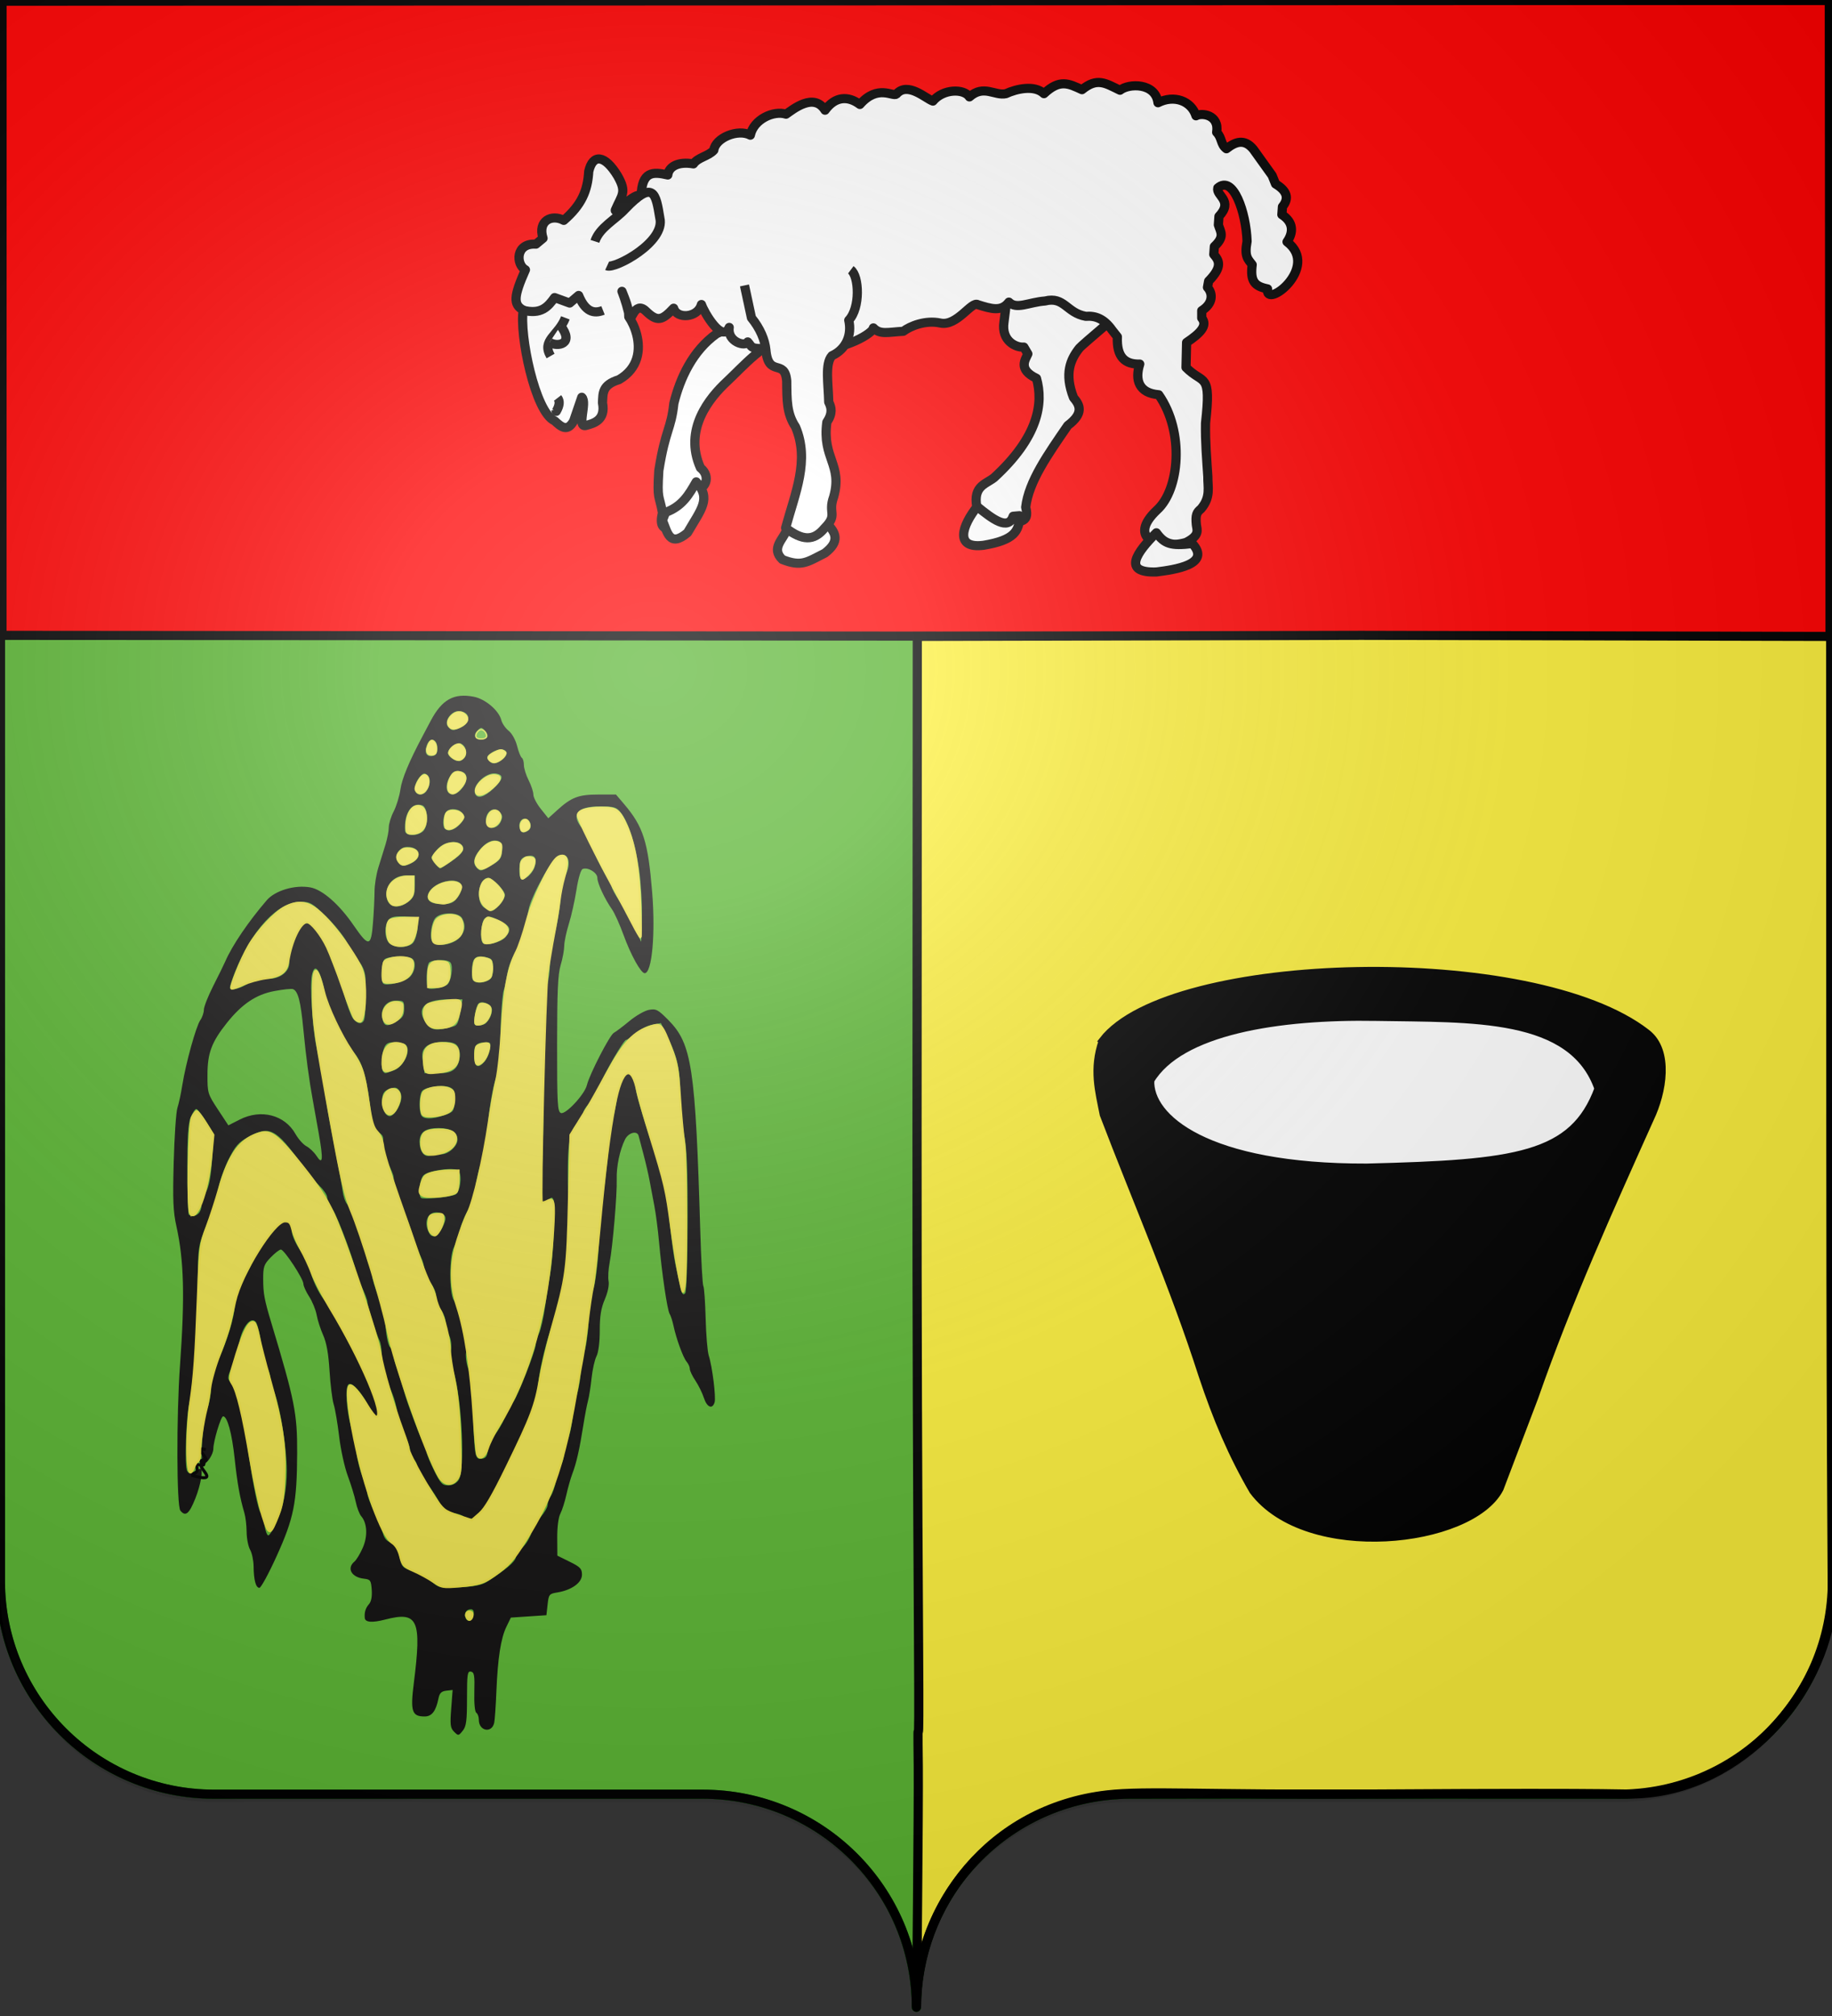 <?xml version="1.0" encoding="UTF-8" standalone="no"?>
<!-- Created with Inkscape (http://www.inkscape.org/) -->

<svg
   xmlns:dc="http://purl.org/dc/elements/1.1/"
   xmlns:cc="http://creativecommons.org/ns#"
   xmlns:rdf="http://www.w3.org/1999/02/22-rdf-syntax-ns#"
   xmlns:svg="http://www.w3.org/2000/svg"
   xmlns="http://www.w3.org/2000/svg"
   xmlns:xlink="http://www.w3.org/1999/xlink"
   xmlns:sodipodi="http://sodipodi.sourceforge.net/DTD/sodipodi-0.dtd"
   xmlns:inkscape="http://www.inkscape.org/namespaces/inkscape"
   width="600"
   height="660"
   id="svg2"
   version="1.1"
   inkscape:version="0.48.4 r"
   sodipodi:docname="Blason_ville_fr_Martignas-sur-Jalle_(Gironde).svg">
  <rect width="100%" height="100%" fill="#333333" stroke="none"/>
  <defs
     id="defs4">
    <radialGradient
       gradientUnits="userSpaceOnUse"
       gradientTransform="matrix(0,2.342,-2.291,0,562.913,1323.77)"
       r="300"
       fy="153.928"
       fx="-483.508"
       cy="153.928"
       cx="-483.508"
       id="radialGradient2928"
       xlink:href="#linearGradient2955"
       inkscape:collect="always" />
    <radialGradient
       r="300"
       fy="218.901"
       fx="225.524"
       cy="218.901"
       cx="225.524"
       gradientTransform="matrix(-4.167939e-4,2.183,-1.884,-3.599562e-4,1395.597,-309.121)"
       gradientUnits="userSpaceOnUse"
       id="radialGradient1911"
       xlink:href="#linearGradient2955"
       inkscape:collect="always" />
    <clipPath
       id="clip">
      <path
         id="path10"
         d="m 0,-200 0,800 300,0 0,-800 -300,0 z"
         inkscape:connector-curvature="0" />
    </clipPath>
    <polygon
       points="-0.588,0.809 0,-1 0,-1 0.588,0.809 -0.951,-0.309 0.951,-0.309 "
       transform="scale(53,53)"
       id="star" />
    <radialGradient
       gradientUnits="userSpaceOnUse"
       gradientTransform="matrix(-4.167939e-4,2.183,-1.884,-3.599562e-4,615.597,-289.121)"
       r="300"
       fy="218.901"
       fx="225.524"
       cy="218.901"
       cx="225.524"
       id="radialGradient2961"
       xlink:href="#linearGradient2955"
       inkscape:collect="always" />
    <linearGradient
       id="linearGradient2955">
      <stop
         id="stop2965"
         offset="0"
         style="stop-color:white;stop-opacity:0;" />
      <stop
         id="stop2959"
         offset="1"
         style="stop-color:black;stop-opacity:0.646;" />
    </linearGradient>
    <radialGradient
       gradientUnits="userSpaceOnUse"
       gradientTransform="matrix(1.36,0,0,1.355,-79.528,-87.645)"
       r="300"
       fy="218.01"
       fx="203.198"
       cy="218.01"
       cx="203.198"
       id="radialGradient2883"
       xlink:href="#linearGradient2893"
       inkscape:collect="always" />
    <linearGradient
       id="linearGradient2893">
      <stop
         id="stop2895"
         offset="0"
         style="stop-color:white;stop-opacity:0.314;" />
      <stop
         style="stop-color:white;stop-opacity:0.251;"
         offset="0.19"
         id="stop2897" />
      <stop
         id="stop2901"
         offset="0.6"
         style="stop-color:#6b6b6b;stop-opacity:0.125;" />
      <stop
         id="stop2899"
         offset="1"
         style="stop-color:black;stop-opacity:0.125;" />
    </linearGradient>
    <radialGradient
       inkscape:collect="always"
       xlink:href="#linearGradient2893"
       id="radialGradient3206"
       gradientUnits="userSpaceOnUse"
       gradientTransform="matrix(1.559,0,0,1.357,-230.547,339.358)"
       cx="285.186"
       cy="200.448"
       fx="285.186"
       fy="200.448"
       r="300" />
  </defs>
  <sodipodi:namedview
     id="base"
     pagecolor="#ffffff"
     bordercolor="#666666"
     borderopacity="1.0"
     inkscape:pageopacity="0.0"
     inkscape:pageshadow="2"
     inkscape:zoom="0.49497475"
     inkscape:cx="204.48813"
     inkscape:cy="347.11936"
     inkscape:document-units="px"
     inkscape:current-layer="layer5"
     showgrid="false"
     inkscape:window-width="1920"
     inkscape:window-height="1005"
     inkscape:window-x="-9"
     inkscape:window-y="-9"
     inkscape:window-maximized="1">
    <inkscape:grid
       type="xygrid"
       id="grid4064" />
  </sodipodi:namedview>
  <g
     inkscape:label="couleurs"
     inkscape:groupmode="layer"
     id="layer1"
     transform="translate(0,-392.362)"
     sodipodi:insensitive="true">
    <g
       id="g3111"
       transform="matrix(1.005,0,0,1,-1.37,391.002)">
      <g
         style="display:inline"
         inkscape:label="Fond écu"
         id="layer1-1">
        <path
           sodipodi:nodetypes="cssccccssc"
           d="m 300,658.499 c 0,-38.504 31.203,-69.754 69.65,-69.754 38.447,0 120.753,0 159.2,0 38.447,0 69.65,-31.25 69.65,-69.754 l 0,-517.492 -597,1.99e-5 -9.9e-6,517.492 c 0,38.504 31.203,69.754 69.65,69.754 38.447,0 120.753,0 159.2,0 38.447,0 69.65,31.25 69.65,69.754 z"
           style="fill:#ffffff;fill-opacity:1;fill-rule:nonzero;stroke:#000000;stroke-width:2.993;stroke-linecap:round;stroke-linejoin:round;stroke-miterlimit:4;stroke-opacity:1;stroke-dasharray:none;stroke-dashoffset:0"
           id="path2014"
           inkscape:connector-curvature="0" />
        <g
           id="g21695" />
      </g>
      <g
         id="g3050"
         inkscape:label="Fond écu"
         style="display:inline">
        <path
           inkscape:connector-curvature="0"
           id="path3052"
           d="m 1.5,1.5 0,517.5 c 0,38.504 31.209,69.75 69.656,69.75 l 159.188,0 C 268.791,588.75 300,619.996 300,658.5 c 0,-38.504 31.209,-69.75 69.656,-69.75 l 159.188,0 C 567.291,588.75 598.5,557.504 598.5,519 l 0,-517.5 -597,0 z"
           style="fill:#5ab532;fill-opacity:1;fill-rule:nonzero;stroke:#008000;stroke-width:2.993;stroke-linecap:round;stroke-linejoin:round;stroke-miterlimit:4;stroke-opacity:1;stroke-dasharray:none;stroke-dashoffset:0" />
        <g
           style="fill:#ff0000"
           id="g3054">
          <path
             id="path3056"
             d="M 2.03,1.753 2.005,209.365 597.74,209.872 597.5,1.5 z"
             style="color:#000000;fill:#ff0000;fill-opacity:1;fill-rule:nonzero;stroke:#000000;stroke-width:2.993;stroke-linecap:butt;stroke-linejoin:miter;stroke-miterlimit:4;stroke-opacity:1;stroke-dasharray:none;stroke-dashoffset:0;marker:none;visibility:visible;display:inline;overflow:visible"
             inkscape:connector-curvature="0"
             sodipodi:nodetypes="ccccc" />
        </g>
        <path
           inkscape:connector-curvature="0"
           id="path3850"
           d="m 300.702,539.1 c -0.32,-51.297 -0.53,-103.205 -0.496,-167.94 l 0.086,-161.443 144.721,-0.359 152.936,0.359 0.063,167.405 c 0.046,121.821 0.681,146.432 0.35,149.762 -2.906,29.248 -29.426,59.918 -62.739,61.72 -7.445,0.403 3.512,-0.492 -86.875,0.093 -53.782,0.348 -73.801,-1.203 -86.699,0.303 -38.028,4.441 -61.781,36.299 -61.995,69.056 -0.017,2.603 0.692,-67.263 0.557,-78.397 -0.333,-27.55 0.411,10.738 0.091,-40.559 z"
           style="color:#000000;fill:#fcef3c;fill-opacity:1;fill-rule:evenodd;stroke:#000000;stroke-width:2.993;stroke-linecap:butt;stroke-linejoin:miter;stroke-miterlimit:4;stroke-opacity:1;stroke-dasharray:none;stroke-dashoffset:0;marker:none;visibility:visible;display:inline;overflow:visible;enable-background:accumulate"
           sodipodi:nodetypes="cscccssssssssc" />
        <path
           inkscape:connector-curvature="0"
           id="path3854"
           d="m 421.38,369.583 c -0.635,-0.112 -0.89,-0.159 -0.894,-0.162 -0.002,-0.002 -0.002,-0.005 -9.5e-4,-0.006 10e-4,-0.001 0.171,0.018 0.377,0.043 0.357,0.043 0.902,0.108 0.914,0.108 0.004,0 0.005,0.009 0.005,0.043 0,0.042 -1.8e-4,0.043 -0.009,0.043 -0.005,-2.3e-4 -0.181,-0.031 -0.392,-0.068 z"
           style="color:#000000;fill:#161515;fill-opacity:1;fill-rule:evenodd;stroke:#ffffff;stroke-width:0.004;stroke-linecap:butt;stroke-linejoin:miter;stroke-miterlimit:4;stroke-opacity:1;stroke-dasharray:none;stroke-dashoffset:0;marker:none;visibility:visible;display:inline;overflow:visible;enable-background:accumulate" />
        <path
           inkscape:connector-curvature="0"
           id="path3856"
           d=""
           style="color:#000000;fill:#161515;fill-opacity:1;fill-rule:evenodd;stroke:#ffffff;stroke-width:0.004;stroke-linecap:butt;stroke-linejoin:miter;stroke-miterlimit:4;stroke-opacity:1;stroke-dasharray:none;stroke-dashoffset:0;marker:none;visibility:visible;display:inline;overflow:visible;enable-background:accumulate" />
        <path
           inkscape:connector-curvature="0"
           id="path3858"
           d="m 455.578,372.181 c 0.172,-0.069 0.453,-0.069 0.625,0 0.172,0.069 0.031,0.126 -0.312,0.126 -0.344,0 -0.484,-0.057 -0.312,-0.126 z"
           style="color:#000000;fill:#161515;fill-opacity:1;fill-rule:evenodd;stroke:#ffffff;stroke-width:0.233;stroke-linecap:butt;stroke-linejoin:miter;stroke-miterlimit:4;stroke-opacity:1;stroke-dasharray:none;stroke-dashoffset:0;marker:none;visibility:visible;display:inline;overflow:visible;enable-background:accumulate" />
        <path
           inkscape:connector-curvature="0"
           id="path3860"
           d="m 454.078,322.431 c 0.172,-0.069 0.453,-0.069 0.625,0 0.172,0.069 0.031,0.126 -0.312,0.126 -0.344,0 -0.484,-0.057 -0.312,-0.126 z"
           style="color:#000000;fill:#161515;fill-opacity:1;fill-rule:evenodd;stroke:#ffffff;stroke-width:0.233;stroke-linecap:butt;stroke-linejoin:miter;stroke-miterlimit:4;stroke-opacity:1;stroke-dasharray:none;stroke-dashoffset:0;marker:none;visibility:visible;display:inline;overflow:visible;enable-background:accumulate" />
        <path
           inkscape:connector-curvature="0"
           id="path3962"
           d="m 529.626,351.7 c 0.012,-0.291 0.071,-0.35 0.151,-0.151 0.072,0.18 0.063,0.396 -0.02,0.479 -0.083,0.083 -0.142,-0.065 -0.131,-0.328 z"
           style="color:#000000;fill:#161515;fill-opacity:1;fill-rule:evenodd;stroke:#ffffff;stroke-width:0.233;stroke-linecap:butt;stroke-linejoin:miter;stroke-miterlimit:4;stroke-opacity:1;stroke-dasharray:none;stroke-dashoffset:0;marker:none;visibility:visible;display:inline;overflow:visible;enable-background:accumulate" />
      </g>
      <g
         inkscape:label="Reflet final"
         id="layer3" />
      <g
         inkscape:label="Contour final"
         id="layer4">
        <path
           sodipodi:nodetypes="cssccccssc"
           d="m 300,658.5 c 0,-38.504 31.203,-69.63 69.65,-69.754 35.124,-0.113 120.753,0 159.2,0 38.447,0 69.65,-31.25 69.65,-69.754 l 0,-517.493 L 1.5,1.5 1.5,518.993 c 0,38.504 31.203,69.754 69.65,69.754 38.447,0 120.753,0 159.2,0 38.447,0 69.65,31.25 69.65,69.754 z"
           style="fill:none;stroke:#000000;stroke-width:2.993;stroke-linecap:round;stroke-linejoin:round;stroke-miterlimit:4;stroke-opacity:1;stroke-dasharray:none;stroke-dashoffset:0"
           id="path1572"
           inkscape:connector-curvature="0" />
      </g>
    </g>
    <g
       style="display:inline"
       inkscape:label="Meubles"
       id="layer2"
       transform="matrix(1.005,0,0,1,-6.421,381.911)">
      <path
         inkscape:connector-curvature="0"
         id="path5268"
         d="m 154.368,577.399 c -1.217,-1.228 -1.346,-2.264 -0.942,-7.553 l 0.468,-6.13 -2.076,0.245 c -1.606,0.189 -2.184,0.775 -2.549,2.585 -0.833,4.124 -2.164,5.849 -4.511,5.849 -4.14,0 -4.679,-1.675 -3.515,-10.919 2.618,-20.79 1.36,-23.597 -9.323,-20.812 -4.219,1.1 -6.515,0.928 -6.657,-0.498 -0.183,-1.833 0.254,-3.284 1.368,-4.543 0.732,-0.827 1.051,-2.494 0.896,-4.679 -0.222,-3.127 -0.424,-3.415 -2.559,-3.658 -4.046,-0.461 -5.675,-3.419 -3.081,-5.593 0.642,-0.538 1.864,-2.568 2.715,-4.511 1.67,-3.812 1.463,-8.077 -0.503,-10.359 -0.583,-0.676 -1.381,-2.782 -1.775,-4.679 -0.394,-1.898 -1.564,-5.731 -2.601,-8.52 -1.037,-2.788 -2.301,-8.579 -2.808,-12.868 -0.508,-4.289 -1.306,-9.027 -1.775,-10.529 -0.469,-1.501 -1.078,-6.415 -1.355,-10.919 -0.348,-5.667 -0.987,-9.278 -2.074,-11.725 -0.865,-1.945 -1.822,-4.928 -2.127,-6.629 -0.306,-1.701 -1.401,-4.402 -2.435,-6.001 -1.034,-1.599 -1.879,-3.475 -1.879,-4.167 0,-1.66 -6.266,-11.253 -7.351,-11.253 -0.464,0 -1.954,1.157 -3.312,2.572 -2.222,2.314 -2.467,3.037 -2.451,7.214 0.019,4.698 0.385,6.648 2.704,14.391 7.597,25.367 8.418,29.54 8.364,42.505 -0.068,16.209 -1.065,21.234 -6.691,33.694 -2.575,5.704 -5.099,10.371 -5.607,10.371 -1.167,0 -1.846,-2.514 -1.894,-7.019 -0.021,-1.93 -0.535,-4.387 -1.142,-5.459 -0.607,-1.072 -1.116,-3.68 -1.131,-5.794 -0.015,-2.114 -0.345,-4.922 -0.733,-6.239 -1.473,-5.002 -2.309,-9.703 -3.183,-17.9 -0.874,-8.2 -2.385,-13.742 -3.745,-13.742 -0.728,0 -3.181,8.174 -3.181,10.601 0,1.829 -2.061,4.997 -3.25,4.997 -1.237,0 -0.214,-14.511 1.276,-18.108 0.661,-1.595 1.201,-4.717 1.201,-6.937 0,-2.983 0.685,-5.485 2.624,-9.579 2.594,-5.479 5.09,-13.831 5.113,-17.108 0.015,-2.257 1.542,-6.521 3.575,-9.986 0.911,-1.552 1.909,-3.629 2.22,-4.616 0.31,-0.987 2.447,-4.364 4.748,-7.505 3.226,-4.404 4.619,-5.712 6.084,-5.712 1.648,0 1.901,0.354 1.901,2.662 0,1.741 0.944,4.102 2.728,6.824 1.5,2.289 2.916,5.04 3.146,6.112 0.692,3.228 2.904,8.015 4.7,10.17 0.93,1.116 2.683,3.934 3.896,6.263 2.331,4.474 3.881,7.375 4.972,9.304 2.416,4.271 7.612,15.884 8.357,18.679 1.28,4.801 -0.13,5.73 -2.22,1.462 -2.516,-5.139 -5.976,-9.028 -7.065,-7.94 -1.135,1.134 -0.635,8.533 0.967,14.316 0.654,2.359 1.405,6.045 1.669,8.19 0.264,2.145 1.175,5.746 2.025,8.002 0.849,2.256 1.544,4.632 1.544,5.28 0,0.648 0.998,3.364 2.217,6.036 1.22,2.672 2.526,5.896 2.904,7.164 0.447,1.503 1.344,2.463 2.575,2.756 1.532,0.365 2.041,1.181 2.697,4.323 0.769,3.686 0.979,3.93 4.351,5.061 1.948,0.653 4.715,2.184 6.149,3.402 2.508,2.131 2.856,2.201 9.203,1.874 4.768,-0.246 7.239,-0.758 8.914,-1.847 6.161,-4.005 8.911,-6.322 9.329,-7.858 0.252,-0.924 1.287,-2.468 2.301,-3.429 1.014,-0.962 2.251,-3.013 2.749,-4.558 0.498,-1.545 1.899,-3.963 3.112,-5.372 1.214,-1.409 2.207,-3.173 2.207,-3.921 0,-0.748 0.472,-2.051 1.049,-2.897 0.577,-0.846 1.302,-2.93 1.611,-4.631 0.309,-1.701 1.054,-4.053 1.655,-5.226 0.601,-1.173 1.092,-3.045 1.092,-4.16 0,-1.115 0.481,-2.975 1.069,-4.133 0.588,-1.158 1.326,-4.387 1.642,-7.175 0.315,-2.788 1.047,-6.649 1.627,-8.579 0.579,-1.93 1.057,-5.194 1.062,-7.253 0.005,-2.059 0.486,-4.691 1.069,-5.849 0.583,-1.158 1.253,-5.616 1.489,-9.905 0.236,-4.289 0.937,-9.203 1.559,-10.919 0.621,-1.716 1.374,-7.507 1.672,-12.868 0.298,-5.362 1.073,-13.96 1.721,-19.108 0.649,-5.147 1.426,-11.991 1.726,-15.208 0.301,-3.217 0.951,-7.429 1.446,-9.359 0.495,-1.93 1.096,-5.162 1.335,-7.181 0.239,-2.019 1.072,-4.464 1.849,-5.434 1.211,-1.51 1.593,-1.613 2.661,-0.718 0.686,0.575 1.247,2.108 1.247,3.407 0,1.299 1.719,7.661 3.821,14.138 5.632,17.356 6.273,20.026 7.404,30.806 0.567,5.404 1.383,11.406 1.813,13.336 0.431,1.93 1.004,4.562 1.274,5.849 0.847,4.042 1.135,4.604 1.94,3.791 0.451,-0.455 0.772,-9.8 0.801,-23.333 0.038,-17.554 -0.221,-23.932 -1.164,-28.686 -0.667,-3.362 -1.221,-9.153 -1.232,-12.868 -0.023,-8.217 -0.883,-12.273 -3.957,-18.67 l -2.353,-4.896 -2.822,0.522 c -1.552,0.287 -3.964,1.525 -5.36,2.751 -1.396,1.226 -2.823,2.229 -3.173,2.229 -0.782,0 -7.012,10.804 -8.995,15.598 -0.798,1.93 -2.248,4.347 -3.222,5.371 -0.974,1.024 -1.771,2.408 -1.771,3.077 0,0.669 -0.938,2.205 -2.085,3.413 -2.685,2.83 -3.225,7.743 -2.784,25.333 0.434,17.287 -0.892,26.777 -5.969,42.746 -1.761,5.537 -3.292,12.29 -3.75,16.536 -0.696,6.448 -1.279,8.231 -5.745,17.548 -2.734,5.704 -6.036,12.652 -7.339,15.44 -3.395,7.267 -6.82,11.699 -9.041,11.699 -1,0 -2.015,-0.32 -2.255,-0.712 -0.24,-0.392 -1.833,-0.95 -3.541,-1.242 -2.518,-0.43 -3.304,-0.995 -4.159,-2.993 -0.58,-1.355 -2.483,-4.369 -4.229,-6.698 -1.747,-2.329 -3.176,-4.831 -3.176,-5.559 0,-0.728 -0.521,-1.76 -1.159,-2.294 -0.637,-0.534 -1.159,-1.776 -1.159,-2.761 0,-0.985 -0.826,-3.486 -1.835,-5.559 -1.009,-2.073 -2.055,-5.255 -2.325,-7.072 -0.27,-1.817 -0.967,-4.449 -1.55,-5.849 -2.162,-5.192 -3.567,-10.428 -3.564,-13.28 0.002,-1.614 -0.304,-3.545 -0.681,-4.289 -1.071,-2.118 -3.966,-11.362 -3.965,-12.663 4.2e-4,-0.643 -0.854,-2.925 -1.899,-5.069 -1.045,-2.145 -1.911,-4.367 -1.924,-4.938 -0.052,-2.221 -5.787,-17.748 -7.492,-20.286 -0.991,-1.474 -1.801,-3.267 -1.801,-3.985 0,-0.718 -1.06,-2.33 -2.355,-3.583 -1.295,-1.253 -3.989,-4.538 -5.987,-7.3 -8.398,-11.614 -10.433,-12.657 -17.31,-8.878 -3.233,1.777 -4.254,2.932 -6.41,7.254 -1.41,2.828 -2.923,7.098 -3.36,9.489 -0.438,2.391 -2.11,7.637 -3.715,11.658 -2.907,7.279 -2.92,7.363 -3.056,19.399 -0.165,14.652 -1.495,34.203 -2.652,38.995 -1.148,4.755 -1.695,21.15 -0.755,22.617 0.618,0.964 1.024,0.998 2.308,0.195 0.857,-0.536 1.737,-0.975 1.955,-0.975 1.049,0 0.188,5.189 -1.617,9.741 -2.011,5.071 -3.188,6.037 -4.868,3.994 -1.245,-1.515 -1.322,-30.891 -0.124,-47.66 1.594,-22.32 1.291,-34.245 -1.15,-45.322 -1.096,-4.974 -1.249,-8.591 -0.901,-21.28 0.231,-8.408 0.774,-16.34 1.208,-17.627 0.433,-1.287 1.148,-4.621 1.588,-7.409 1.125,-7.126 4.474,-19.276 5.864,-21.281 0.642,-0.926 1.168,-2.47 1.168,-3.432 0,-0.961 1.383,-4.481 3.074,-7.821 1.691,-3.34 3.453,-6.95 3.916,-8.022 2.235,-5.172 7.484,-12.949 13.481,-19.969 2.749,-3.219 9.235,-5.142 14.231,-4.219 3.924,0.724 9.386,5.524 14.051,12.348 4.978,7.28 5.742,7.184 6.358,-0.799 0.274,-3.558 0.501,-8.176 0.503,-10.264 0.002,-2.087 0.564,-5.597 1.247,-7.799 0.683,-2.202 1.728,-5.584 2.321,-7.514 0.593,-1.93 1.077,-4.464 1.075,-5.63 -0.002,-1.166 0.72,-3.522 1.604,-5.235 0.884,-1.713 1.87,-4.97 2.191,-7.238 0.489,-3.453 2.841,-9.126 7.196,-17.353 0.445,-0.842 1.646,-3.117 2.667,-5.056 3.669,-6.968 7.517,-9.133 14.015,-7.889 3.775,0.723 8.213,4.504 8.999,7.668 0.27,1.085 1.342,2.649 2.382,3.475 1.085,0.862 2.259,2.978 2.755,4.965 0.475,1.905 1.169,3.653 1.541,3.886 0.373,0.233 0.677,1.293 0.677,2.358 0,1.064 0.695,3.311 1.545,4.992 0.85,1.682 1.545,3.794 1.545,4.694 0,0.9 1.095,3.013 2.434,4.695 l 2.434,3.058 2.927,-2.67 c 4.618,-4.212 6.937,-5.098 13.349,-5.098 l 5.772,0 2.635,3.107 c 6.265,7.389 7.805,12.242 9.163,28.869 1.115,13.645 -0.067,26.517 -2.434,26.517 -1.24,0 -4.517,-5.941 -6.876,-12.469 -1.241,-3.433 -2.931,-7.208 -3.756,-8.39 -2.409,-3.452 -4.791,-8.585 -4.791,-10.323 0,-1.732 -3.058,-3.612 -4.786,-2.943 -0.606,0.235 -1.428,2.996 -2.018,6.784 -0.548,3.513 -1.669,8.558 -2.493,11.21 -0.824,2.652 -1.502,5.907 -1.507,7.233 -0.005,1.326 -0.528,4.134 -1.16,6.239 -0.901,3 -1.152,8.603 -1.159,25.885 -0.008,19.704 0.126,22.109 1.255,22.546 1.523,0.59 7.736,-6.113 8.45,-9.117 0.834,-3.51 7.445,-16.412 8.778,-17.132 0.716,-0.387 3.011,-2.129 5.1,-3.872 2.089,-1.743 4.947,-3.386 6.351,-3.652 2.298,-0.435 2.926,-0.105 6.3,3.313 7.696,7.796 8.844,15.413 10.429,69.232 0.277,9.395 0.725,17.444 0.996,17.887 0.271,0.443 0.607,5.212 0.747,10.597 0.14,5.386 0.594,10.848 1.01,12.139 1.157,3.589 2.416,13.717 1.907,15.337 -0.746,2.372 -2.483,1.633 -3.493,-1.485 -0.521,-1.609 -1.765,-4.147 -2.764,-5.64 -0.999,-1.494 -1.816,-3.221 -1.816,-3.838 0,-0.617 -0.469,-1.676 -1.041,-2.354 -1.147,-1.356 -3.364,-7.465 -4.289,-11.82 -0.326,-1.534 -0.894,-3.282 -1.262,-3.883 -0.766,-1.251 -2.539,-13.409 -3.463,-23.744 -0.345,-3.861 -1.032,-9.125 -1.527,-11.699 -0.495,-2.574 -1.188,-6.259 -1.541,-8.189 -0.353,-1.93 -1.242,-5.791 -1.977,-8.579 -0.735,-2.788 -1.45,-5.508 -1.59,-6.044 -0.47,-1.8 -3.319,-1.044 -4.412,1.17 -1.729,3.504 -2.853,8.902 -2.721,13.063 0.155,4.854 -1.302,22.064 -2.31,27.297 -0.413,2.145 -0.568,4.864 -0.345,6.042 0.244,1.285 -0.25,3.684 -1.234,5.994 -1.225,2.875 -1.641,5.456 -1.641,10.18 0,3.853 -0.418,7.152 -1.069,8.434 -0.588,1.158 -1.307,4.387 -1.598,7.175 -0.291,2.788 -0.815,6.122 -1.164,7.409 -0.349,1.287 -1.047,4.972 -1.551,8.189 -1.193,7.614 -2.233,12.227 -3.517,15.598 -0.572,1.501 -1.458,4.623 -1.968,6.937 -0.51,2.314 -1.4,5.122 -1.978,6.239 -0.627,1.213 -1.034,4.389 -1.009,7.881 l 0.041,5.849 4.01,1.985 c 3.458,1.711 4.01,2.296 4.01,4.246 0,2.616 -3.372,5.056 -8.038,5.815 -2.632,0.428 -2.797,0.635 -3.163,3.952 l -0.386,3.5 -5.794,0.39 -5.794,0.39 -1.443,2.982 c -1.824,3.77 -2.828,10.279 -3.272,21.195 -0.192,4.718 -0.51,9.33 -0.707,10.248 -0.762,3.542 -5.007,2.747 -5.007,-0.938 0,-0.995 -0.369,-2.038 -0.82,-2.32 -0.493,-0.308 -0.753,-3.046 -0.652,-6.87 0.141,-5.38 -0.03,-6.398 -1.112,-6.611 -1.13,-0.223 -1.279,0.787 -1.279,8.688 0,7.46 -0.231,9.228 -1.396,10.68 -1.352,1.685 -1.441,1.695 -2.806,0.317 z m 6.38,-38.407 c 0.16,-1.101 -0.162,-1.694 -0.92,-1.694 -1.502,0 -2.292,1.306 -1.712,2.832 0.629,1.655 2.333,0.918 2.632,-1.138 z M 96.423,508.969 c 2.289,-5.047 3.444,-10.851 3.425,-17.207 -0.02,-6.85 -1.986,-19.628 -3.82,-24.831 -0.865,-2.456 -1.574,-5.018 -1.574,-5.693 0,-0.675 -0.493,-2.192 -1.097,-3.369 -0.603,-1.178 -1.446,-4.69 -1.874,-7.806 -0.428,-3.116 -1.203,-6.183 -1.723,-6.815 -1.588,-1.932 -4.353,1.455 -5.394,6.61 -0.487,2.409 -1.591,6.056 -2.454,8.103 -1.421,3.372 -1.456,3.85 -0.374,5.069 1.905,2.147 3.949,10.399 5.935,23.964 1.446,9.875 3.042,17.685 3.803,18.611 0.436,0.53 1.026,2.438 1.312,4.24 0.285,1.802 0.841,3.276 1.235,3.276 0.394,0 1.564,-1.868 2.599,-4.152 z m 59.399,-13.96 c 2.185,-3.15 1.165,-25.938 -1.59,-35.506 -0.684,-2.375 -1.072,-5.61 -0.862,-7.187 0.221,-1.66 -0.057,-3.667 -0.658,-4.763 -0.572,-1.042 -1.052,-2.892 -1.067,-4.111 -0.015,-1.219 -0.723,-3.109 -1.572,-4.2 -0.85,-1.091 -1.545,-3.026 -1.545,-4.3 0,-1.334 -0.82,-3.3 -1.931,-4.634 -1.062,-1.274 -1.931,-3.185 -1.931,-4.246 0,-1.061 -0.494,-2.894 -1.098,-4.073 -0.604,-1.18 -1.867,-4.584 -2.806,-7.565 -0.939,-2.981 -2.149,-6.298 -2.689,-7.37 -1.15,-2.287 -3.448,-9.856 -3.448,-11.357 0,-0.571 -0.89,-2.725 -1.977,-4.785 -1.425,-2.7 -1.852,-4.425 -1.529,-6.18 0.367,-1.992 0.109,-2.659 -1.422,-3.672 -1.415,-0.936 -1.969,-2.147 -2.274,-4.975 -1.294,-11.989 -2.689,-17.327 -5.402,-20.684 -3.742,-4.631 -8.889,-15.041 -9.744,-19.709 -1.409,-7.691 -3.326,-10.425 -4.24,-6.044 -0.725,3.474 0.168,17.497 1.509,23.702 1.161,5.373 1.591,7.809 3.385,19.193 0.389,2.466 1.611,9.047 2.716,14.623 1.105,5.576 2.182,11.521 2.394,13.209 0.212,1.689 0.869,3.619 1.46,4.289 1.161,1.317 4.601,10.665 6.093,16.558 0.507,2.002 1.182,3.903 1.5,4.224 0.318,0.321 0.587,1.491 0.597,2.599 0.01,1.108 0.895,4.121 1.967,6.694 1.152,2.766 2.138,6.99 2.41,10.332 0.268,3.286 0.9,6.02 1.509,6.53 0.576,0.483 1.047,1.52 1.047,2.305 0,0.785 0.311,2.234 0.69,3.219 0.38,0.985 1.297,3.897 2.039,6.471 0.742,2.574 1.601,5.381 1.91,6.239 2.89,8.035 4.134,11.221 5.074,12.989 0.605,1.139 1.101,2.537 1.101,3.107 0,0.57 1.083,3.236 2.407,5.924 2.104,4.271 2.683,4.887 4.591,4.887 1.381,0 2.626,-0.637 3.386,-1.733 z m 9.562,-9.965 c 0.139,-1.523 1.056,-3.591 2.075,-4.679 1.004,-1.072 2.568,-3.705 3.476,-5.849 0.907,-2.145 2.114,-4.426 2.682,-5.069 1.361,-1.542 7.354,-16.895 7.354,-18.839 0,-0.834 0.481,-2.463 1.069,-3.622 0.588,-1.158 1.506,-5.265 2.04,-9.125 0.534,-3.861 1.29,-8.774 1.679,-10.919 0.934,-5.146 1.689,-21.88 1.062,-23.531 -0.376,-0.989 -0.707,-1.081 -1.395,-0.387 -0.496,0.501 -1.406,0.91 -2.022,0.91 -0.949,0 -1.024,-1.338 -0.491,-8.774 0.346,-4.826 0.681,-20.18 0.745,-34.121 0.079,-17.194 0.41,-26.223 1.031,-28.071 0.504,-1.498 0.916,-4.708 0.916,-7.132 0,-2.424 0.659,-6.638 1.464,-9.364 0.805,-2.726 1.671,-7.687 1.923,-11.024 0.253,-3.337 0.985,-7.093 1.626,-8.345 2.142,-4.181 0.973,-7.827 -2.116,-6.603 -2.18,0.864 -9.105,13.401 -9.885,17.896 -1.066,6.14 -3.088,12.515 -4.648,14.654 -0.873,1.196 -1.886,4.004 -2.252,6.239 -0.366,2.235 -0.889,4.638 -1.162,5.339 -0.572,1.469 -1.183,11.928 -1.141,19.521 0.018,3.256 -0.545,6.845 -1.506,9.607 -0.844,2.425 -1.941,8.685 -2.437,13.91 -0.496,5.226 -1.526,11.256 -2.29,13.4 -0.763,2.145 -1.615,5.903 -1.893,8.352 -0.299,2.629 -1.221,5.517 -2.253,7.052 -0.961,1.43 -2.173,4.305 -2.693,6.389 -0.52,2.084 -1.448,4.772 -2.063,5.972 -1.522,2.971 -1.527,14.939 -0.007,17.301 1.706,2.652 4.505,14.519 4.012,17.007 -0.241,1.217 0.079,3.695 0.712,5.505 0.725,2.074 1.301,7.636 1.559,15.041 0.48,13.799 0.653,14.654 2.908,14.329 1.291,-0.186 1.728,-0.863 1.92,-2.97 z m -14.897,-72.587 c 1.621,-3.164 1.406,-4.385 -0.875,-4.963 -3.564,-0.903 -5.436,2.741 -3.39,6.6 1.01,1.905 2.803,1.217 4.265,-1.638 z m -79.361,-4.78 c 0.51,-0.515 0.927,-1.661 0.927,-2.546 0,-0.886 0.657,-2.848 1.46,-4.36 1.011,-1.904 1.629,-5.261 2.011,-10.92 l 0.552,-8.171 -2.513,-4.081 c -1.382,-2.245 -2.826,-4.081 -3.209,-4.081 -0.383,0 -1.2,1.217 -1.816,2.705 -0.84,2.029 -1.119,6.285 -1.119,17.028 0,7.878 0.232,14.557 0.515,14.843 0.791,0.799 2.167,0.62 3.193,-0.416 z m 83.691,-6.173 c 1.615,-0.834 2.275,-6.681 0.886,-7.845 -1.357,-1.137 -9.516,-0.048 -11.231,1.499 -1.319,1.189 -1.918,6.385 -0.86,7.454 0.63,0.636 9.532,-0.243 11.205,-1.107 z m -44.556,-20.015 c -0.732,-4.17 -1.591,-8.985 -1.907,-10.701 -1.213,-6.571 -2.252,-14.379 -3.101,-23.304 -0.881,-9.263 -1.731,-12.574 -3.395,-13.218 -0.487,-0.189 -3.227,0.102 -6.091,0.645 -5.915,1.122 -10.524,4.228 -15.414,10.387 -4.982,6.275 -6.329,9.862 -6.35,16.912 -0.018,6.084 0.066,6.369 3.393,11.451 l 3.412,5.211 3.707,-1.897 c 6.944,-3.553 14.672,-1.537 18.184,4.743 0.924,1.652 2.525,3.45 3.559,3.997 1.034,0.547 2.511,1.967 3.283,3.157 2.052,3.162 2.238,1.261 0.72,-7.382 z m 39.974,6.857 c 2.321,-0.012 5.244,-2.677 5.244,-4.781 0,-2.445 -2.212,-3.808 -6.18,-3.808 -4.245,0 -6.18,1.377 -6.18,4.396 0,3.181 1.435,5.175 3.349,4.657 0.92,-0.249 2.614,-0.458 3.766,-0.463 z m 0.996,-12.814 c 2.931,-1.026 3.102,-1.263 3.323,-4.618 0.194,-2.946 -0.041,-3.685 -1.41,-4.425 -1.786,-0.965 -7.425,-0.359 -9.059,0.973 -1.003,0.818 -1.314,5.791 -0.497,7.942 0.578,1.52 3.524,1.57 7.642,0.129 z m -15.665,-1.43 c 1.731,-2.71 2.081,-5.057 0.982,-6.575 -0.817,-1.129 -1.407,-1.24 -3.201,-0.607 -1.705,0.602 -2.253,1.335 -2.439,3.261 -0.275,2.851 0.967,5.676 2.495,5.676 0.573,0 1.547,-0.79 2.163,-1.755 z m -1.035,-13.148 c 3.815,-1.343 6.346,-7.7 3.505,-8.801 -0.672,-0.26 -2.245,-0.473 -3.495,-0.473 -1.73,0 -2.454,0.479 -3.027,2.001 -0.861,2.287 -1.004,6.845 -0.238,7.618 0.64,0.646 0.354,0.677 3.256,-0.345 z m 20.176,-0.695 c 1.861,-1.878 2.063,-6.394 0.351,-7.829 -1.792,-1.501 -8.152,-1.02 -9.904,0.749 -1.196,1.208 -1.363,2.118 -0.926,5.056 l 0.532,3.583 4.201,0 c 3.171,0 4.58,-0.382 5.746,-1.56 z m 9.527,-2.196 c 0.698,-0.779 1.491,-2.534 1.761,-3.9 0.425,-2.143 0.276,-2.484 -1.086,-2.484 -3.135,0 -4.022,0.85 -4.022,3.853 0,4.183 1.112,5.024 3.347,2.53 z m -10.146,-11.56 c 1.382,-0.381 1.724,-1.189 2.518,-5.936 l 0.489,-2.925 -4.884,0 c -7.754,0 -10.462,3.276 -6.7,8.105 1.627,2.088 3.23,2.23 8.578,0.756 z m -18.307,-1.767 c 1.858,-1.1 2.317,-1.9 2.317,-4.038 0,-2.522 -0.145,-2.666 -2.674,-2.666 -3.237,0 -5.214,2.752 -4.382,6.098 0.598,2.405 1.503,2.52 4.739,0.605 z m 28.659,0.888 c 1.417,-0.955 2.649,-3.895 2.166,-5.166 -0.578,-1.521 -3.321,-2.429 -4.313,-1.428 -0.416,0.42 -0.948,2.209 -1.183,3.977 -0.37,2.782 -0.232,3.212 1.027,3.202 0.799,-0.006 1.836,-0.27 2.303,-0.585 z m -39.383,-1.309 c 0.423,-1.112 0.636,-8.268 0.412,-13.828 -0.07,-1.739 -0.834,-3.731 -1.944,-5.069 -1.006,-1.213 -2.759,-4.006 -3.896,-6.208 -1.137,-2.202 -4.281,-6.15 -6.988,-8.774 -4.455,-4.319 -5.232,-4.77 -8.216,-4.77 -7.48,0 -15.991,9.162 -21.507,23.152 -0.877,2.224 -1.595,4.456 -1.595,4.959 0,1.275 3.695,0.296 6.445,-1.708 1.589,-1.157 2.977,-1.499 5.021,-1.234 4.06,0.525 7.846,-1.887 7.846,-4.999 0,-5.909 3.181,-13.15 5.777,-13.15 1.868,0 5.703,5.305 7.328,10.139 0.937,2.788 1.985,5.42 2.328,5.849 0.343,0.429 1.394,3.57 2.336,6.981 0.942,3.411 2.236,7.008 2.876,7.994 1.315,2.027 3.14,2.349 3.78,0.668 z m 27.059,-11.491 c 1.33,-1.049 2.055,-6.045 1.054,-7.263 -0.867,-1.055 -5.201,-1.106 -6.844,-0.081 -0.917,0.572 -1.258,7.627 -0.41,8.483 0.6,0.606 5.018,-0.206 6.201,-1.139 z m -12.279,-2.439 c 2.023,-1.856 2.33,-5.606 0.516,-6.308 -2.104,-0.815 -7.696,-0.517 -8.666,0.462 -0.971,0.981 -1.294,7.013 -0.422,7.893 0.947,0.956 6.829,-0.448 8.571,-2.047 z m 25.735,0.99 c 1.09,-0.589 1.494,-1.64 1.494,-3.885 0,-2.605 -0.287,-3.15 -1.87,-3.551 -3.507,-0.889 -4.677,-0.162 -4.94,3.067 -0.135,1.65 -0.059,3.49 0.169,4.088 0.487,1.282 3.037,1.421 5.148,0.281 z m -24.578,-12.256 c 0.662,-0.751 1.324,-2.944 1.472,-4.874 l 0.268,-3.51 -4.318,-0.23 c -3.26,-0.174 -4.575,0.083 -5.369,1.048 -1.575,1.916 -1.332,6.566 0.41,7.853 2.035,1.503 6.095,1.348 7.537,-0.286 z m 14.758,-1.328 c 2.159,-2.02 2.567,-4.223 1.244,-6.718 -1.079,-2.036 -6.912,-2.118 -8.701,-0.122 -1.341,1.496 -1.97,6.27 -1.029,7.807 1.049,1.714 6.255,1.12 8.486,-0.967 z m 15.369,-0.553 c 2.088,-2.481 1.643,-3.651 -2.079,-5.477 -2.851,-1.398 -3.635,-1.512 -4.635,-0.674 -1.242,1.041 -1.712,7.063 -0.637,8.149 1,1.009 5.953,-0.337 7.351,-1.998 z m 43.553,-21.925 c -1.185,-8.502 -3.423,-15.544 -5.982,-18.829 -1.415,-1.816 -2.091,-2.014 -6.866,-2.014 -7.332,0 -9.406,2.488 -5.851,7.019 0.505,0.643 2.263,4.153 3.906,7.799 1.644,3.646 3.623,7.466 4.398,8.489 0.775,1.023 1.41,2.3 1.41,2.837 0,0.537 1.13,2.684 2.511,4.769 1.381,2.086 3.553,5.955 4.828,8.598 l 2.317,4.805 0.22,-7.749 c 0.121,-4.262 -0.28,-11.338 -0.892,-15.724 z m -45.642,11.558 c 1.043,-1.053 1.896,-2.601 1.896,-3.44 0,-1.446 -4.005,-5.564 -5.411,-5.564 -3.197,0 -4.276,7.649 -1.369,9.705 2.27,1.605 2.656,1.55 4.884,-0.7 z m -29.493,-1.262 c 1.651,-1.311 2.035,-2.268 2.035,-5.069 l 0,-3.453 -3.034,0 c -3.519,0 -6.236,2.696 -6.236,6.188 0,4.064 3.595,5.224 7.234,2.334 z m 15.918,-1.263 c 0.899,-1.154 1.533,-2.822 1.408,-3.705 -0.478,-3.377 -8.652,-1.876 -10.687,1.962 -1.275,2.405 0.341,3.842 4.318,3.842 2.69,0 3.638,-0.401 4.961,-2.099 z m 25.051,-9.793 c 1.085,-3.059 0.187,-4.485 -2.39,-3.795 -1.739,0.466 -2.219,1.088 -2.417,3.139 -0.136,1.407 -0.045,3.091 0.203,3.742 0.399,1.049 0.648,1.053 2.179,0.031 0.951,-0.634 2.042,-2.037 2.425,-3.117 z m -13.829,-0.88 c 2.582,-1.492 3.129,-2.245 3.326,-4.579 0.189,-2.236 -0.075,-2.894 -1.323,-3.293 -1.927,-0.618 -4.09,0.499 -6.192,3.197 -1.812,2.326 -2.041,4.216 -0.678,5.593 1.189,1.2 1.209,1.196 4.867,-0.917 z m -13.171,-1.24 c 3.681,-2.557 4.608,-4.071 3.3,-5.391 -1.647,-1.662 -5.557,-1 -7.752,1.312 -1.142,1.203 -2.076,2.492 -2.076,2.863 0,0.698 2.308,3.528 2.877,3.528 0.176,0 1.819,-1.041 3.65,-2.313 z m -13.172,0.647 c 3.828,-1.761 3.029,-5.354 -1.191,-5.354 -2.774,0 -4.608,3.087 -2.998,5.046 1.173,1.427 1.675,1.464 4.189,0.307 z m 3.748,-10.339 c 2.008,-1.539 1.9,-7.992 -0.145,-8.648 -3.443,-1.103 -5.931,2.649 -5.547,8.369 0.111,1.662 3.66,1.836 5.692,0.279 z m 34.451,-0.385 c 1.402,-0.897 0.816,-3.517 -0.86,-3.843 -1.501,-0.292 -2.516,1.569 -1.834,3.363 0.503,1.323 1.185,1.445 2.693,0.48 z m -22.252,-2.074 c 1.453,-1.562 1.671,-2.268 1.021,-3.315 -1.032,-1.662 -3.868,-2.142 -5.345,-0.904 -1.136,0.952 -1.537,4.739 -0.601,5.684 1.062,1.073 3.138,0.455 4.925,-1.465 z m 13.253,-0.774 c 0.737,-1.633 0.664,-2.21 -0.417,-3.301 -2.224,-2.246 -5.311,0.902 -4.074,4.156 0.704,1.852 3.512,1.318 4.492,-0.854 z m -2.241,-10.981 c 3.165,-3.029 3.349,-4.441 0.631,-4.844 -3.196,-0.473 -7.732,3.939 -6.738,6.555 0.714,1.877 3.037,1.226 6.107,-1.712 z m -22.065,1.066 c 1.419,-1.831 1.621,-4.403 0.424,-5.405 -0.965,-0.809 -1.42,-0.664 -2.624,0.838 -1.47,1.833 -1.889,4.066 -0.941,5.023 0.816,0.824 2.319,0.607 3.141,-0.455 z m 11.771,-1.124 c 2.188,-2.809 1.795,-5.238 -0.9,-5.553 -1.664,-0.194 -2.329,0.243 -3.323,2.184 -2.456,4.796 0.977,7.535 4.223,3.369 z m 13.191,-9.473 c 3.234,-2.644 -0.243,-4.496 -3.765,-2.006 -1.391,0.984 -1.567,1.467 -0.85,2.34 1.215,1.478 2.513,1.384 4.614,-0.334 z m -12.428,-0.479 c 1.137,-1.383 0.422,-4.008 -1.269,-4.664 -1.373,-0.532 -4.107,1.564 -4.107,3.148 0,1.057 2.079,2.583 3.575,2.624 0.479,0.013 1.29,-0.486 1.802,-1.109 z m -8.853,-3.146 c 0,-2.974 -2.395,-3.714 -3.378,-1.043 -0.911,2.475 -0.228,3.892 1.739,3.609 1.253,-0.181 1.64,-0.785 1.64,-2.565 z m 16.268,-3.595 c 0.288,-0.47 -0.039,-1.423 -0.727,-2.117 -1.152,-1.163 -1.348,-1.163 -2.5,0 -1.46,1.474 -0.83,2.972 1.25,2.972 0.8,0 1.689,-0.385 1.977,-0.855 z m -8.622,-3.15 c 3.613,-1.662 3.081,-5.354 -0.77,-5.354 -2.465,0 -4.754,3.421 -3.396,5.073 1.15,1.399 1.66,1.433 4.167,0.28 z"
         style="fill:#100f0f;fill-opacity:1;fill-rule:evenodd" />
      <path
         inkscape:connector-curvature="0"
         id="path5274"
         d="m 161.908,486.618 c -0.247,-0.643 -0.75,-6.148 -1.119,-12.232 -0.952,-15.724 -2.801,-28.14 -5.359,-35.975 -2.397,-7.344 -2.362,-14.397 0.113,-22.251 1.017,-3.229 2.503,-7.143 3.302,-8.699 1.851,-3.605 5.144,-17.845 6.867,-29.698 0.735,-5.056 1.841,-11.261 2.457,-13.789 0.616,-2.528 1.426,-10.165 1.8,-16.971 0.703,-12.789 2.023,-19.768 4.747,-25.102 0.795,-1.556 2.283,-5.985 3.308,-9.843 1.852,-6.973 7.229,-18.407 9.714,-20.656 0.692,-0.627 1.748,-0.951 2.346,-0.722 1.353,0.519 1.379,2.722 0.085,7.227 -0.551,1.918 -1.205,5.237 -1.453,7.376 -0.248,2.139 -1.05,7.071 -1.782,10.96 -0.732,3.889 -1.683,9.617 -2.113,12.728 -0.769,5.558 -2.479,74.491 -1.864,75.107 0.173,0.173 0.983,-0.043 1.8,-0.48 2.178,-1.166 2.435,0.171 1.873,9.742 -1.533,26.133 -7.412,47.337 -17.778,64.124 -1.441,2.333 -3.01,5.515 -3.486,7.071 -0.912,2.98 -2.7,4.056 -3.458,2.082 l 0,0 z"
         style="fill:#ede24f;fill-opacity:1;fill-rule:evenodd;stroke:#eade43;stroke-width:0.705;stroke-opacity:1" />
      <path
         inkscape:connector-curvature="0"
         id="path5276"
         d="m 149.442,493.905 c -3.847,-6.303 -14.645,-37.165 -16.762,-47.906 -1.739,-8.824 -8.505,-31.146 -11.895,-39.244 -1.866,-4.458 -3.197,-10.228 -6.278,-27.224 -5.529,-30.502 -6.064,-34.215 -6.154,-42.736 -0.114,-10.762 1.223,-11.296 3.652,-1.458 1.187,4.809 5.467,13.943 8.945,19.092 3.504,5.186 4.124,7.077 5.567,16.971 0.899,6.168 1.474,8.144 2.773,9.546 1.028,1.108 1.765,2.955 1.976,4.95 0.185,1.75 2.465,9.228 5.067,16.617 2.602,7.389 5.688,16.299 6.858,19.799 1.17,3.5 2.704,7.319 3.41,8.485 0.706,1.167 1.508,3.235 1.783,4.596 0.275,1.361 0.91,3.126 1.413,3.923 1.285,2.036 3.19,9.816 3.19,13.027 0,1.481 0.66,5.831 1.467,9.666 0.972,4.621 1.603,10.956 1.87,18.784 0.351,10.283 0.25,12.045 -0.776,13.612 -1.709,2.609 -4.341,2.394 -6.106,-0.498 l 0,0 z"
         style="fill:#ede24f;fill-opacity:1;fill-rule:evenodd;stroke:#eade43;stroke-width:0.705;stroke-opacity:1" />
      <path
         inkscape:connector-curvature="0"
         id="path5280"
         d="m 121.97,343.938 c -0.431,-0.519 -2.204,-5.09 -3.939,-10.157 -1.735,-5.067 -4.011,-11.018 -5.056,-13.226 -1.939,-4.095 -5.219,-8.2 -6.552,-8.2 -2.123,0 -5.077,6.201 -6.101,12.808 -0.543,3.501 -2.389,4.92 -7.221,5.55 -2.259,0.295 -5.645,1.243 -7.525,2.108 -1.88,0.865 -3.563,1.427 -3.74,1.25 -0.522,-0.522 3.092,-9.566 5.539,-13.864 2.828,-4.966 8.567,-11.116 12.015,-12.875 3.888,-1.984 6.945,-1.733 10.189,0.836 3.591,2.844 8.016,8.233 12.049,14.674 2.723,4.348 3.304,5.904 3.604,9.648 0.471,5.872 -0.347,12.392 -1.555,12.392 -0.508,0 -1.276,-0.425 -1.707,-0.944 z"
         style="fill:#ede24f;fill-opacity:1;fill-rule:evenodd;stroke:#eade43;stroke-width:0.705;stroke-opacity:1" />
      <path
         inkscape:connector-curvature="0"
         id="path5282"
         d="m 91.951,506.732 c -1.027,-3.263 -2.832,-11.696 -4.012,-18.741 -2.396,-14.309 -4.259,-22.084 -5.886,-24.566 -1.012,-1.544 -0.911,-2.245 1.403,-9.721 2.432,-7.86 4.293,-11.166 5.772,-10.252 0.402,0.248 1.092,2.276 1.533,4.505 0.441,2.229 2.045,8.508 3.564,13.953 4.05,14.516 5.129,21.749 4.748,31.82 -0.243,6.416 -0.692,9.444 -1.842,12.417 -2.817,7.281 -3.16,7.319 -5.28,0.586 l 0,0 z"
         style="fill:#ede24f;fill-opacity:1;fill-rule:evenodd;stroke:#eade43;stroke-width:0.705;stroke-opacity:1" />
      <path
         inkscape:connector-curvature="0"
         id="path5284"
         d="m 68.392,407.661 c -1.003,-1.622 -0.525,-29.147 0.544,-31.379 0.531,-1.108 1.23,-2.024 1.552,-2.035 0.323,-0.011 1.674,1.732 3.004,3.874 l 2.417,3.893 -0.714,7.42 c -1.099,11.429 -4.829,21.42 -6.803,18.226 z"
         style="fill:#ede24f;fill-opacity:1;fill-rule:evenodd;stroke:#eade43;stroke-width:0.705;stroke-opacity:1" />
      <path
         inkscape:connector-curvature="0"
         id="path5286"
         d="m 144.576,387.753 c -1.373,-1.655 -1.198,-5.463 0.303,-6.56 1.667,-1.219 7.449,-1.239 9.1,-0.032 1.702,1.244 1.218,3.924 -0.993,5.493 -2.55,1.811 -7.304,2.432 -8.41,1.099 z"
         style="fill:#ede24f;fill-opacity:1;fill-rule:evenodd;stroke:#eade43;stroke-width:0.705;stroke-opacity:1" />
      <path
         inkscape:connector-curvature="0"
         id="path5288"
         d="m 143.96,401.756 c -0.994,-0.727 -1.033,-1.228 -0.284,-3.726 0.737,-2.459 1.255,-2.995 3.496,-3.617 1.447,-0.402 3.984,-0.733 5.637,-0.735 l 3.005,-0.004 -0.011,3.005 c -0.006,1.653 -0.286,3.44 -0.623,3.972 -0.852,1.345 -9.701,2.217 -11.22,1.106 z"
         style="fill:#ede24f;fill-opacity:1;fill-rule:evenodd;stroke:#eade43;stroke-width:0.705;stroke-opacity:1" />
      <path
         inkscape:connector-curvature="0"
         id="path5290"
         d="m 144.957,360.804 c -0.251,-0.653 -0.456,-2.416 -0.456,-3.918 0,-3.34 1.892,-4.932 5.861,-4.932 3.994,0 5.453,1.026 5.453,3.836 0,3.583 -1.809,5.195 -6.439,5.737 -3.331,0.39 -4.037,0.275 -4.419,-0.723 l 0,0 z"
         style="fill:#ede24f;fill-opacity:1;fill-rule:evenodd;stroke:#eade43;stroke-width:0.705;stroke-opacity:1" />
      <path
         inkscape:connector-curvature="0"
         id="path5292"
         d="m 144.143,375.281 c -0.839,-1.358 -0.639,-6.215 0.302,-7.35 1.158,-1.395 5.719,-2.066 8.042,-1.183 1.624,0.618 1.913,1.14 1.913,3.464 0,1.834 -0.464,3.156 -1.407,4.01 -1.737,1.572 -8.066,2.33 -8.851,1.06 l 0,0 z"
         style="fill:#ede24f;fill-opacity:1;fill-rule:evenodd;stroke:#eade43;stroke-width:0.705;stroke-opacity:1" />
      <path
         inkscape:connector-curvature="0"
         id="path5294"
         d="m 131.066,358.122 c 0,-4.952 2.683,-7.264 6.66,-5.739 2.384,0.915 0.459,6.456 -2.751,7.918 -3.264,1.487 -3.909,1.128 -3.909,-2.18 z"
         style="fill:#ede24f;fill-opacity:1;fill-rule:evenodd;stroke:#eade43;stroke-width:0.705;stroke-opacity:1" />
      <path
         inkscape:connector-curvature="0"
         id="path5296"
         d="m 145.602,345.433 c -1.563,-2.232 -1.407,-5.286 0.317,-6.209 0.78,-0.417 3.485,-0.952 6.01,-1.188 5.17,-0.483 5.298,-0.319 3.839,4.936 -0.82,2.952 -2.609,4.032 -6.677,4.032 -1.667,0 -2.721,-0.475 -3.49,-1.572 z"
         style="fill:#ede24f;fill-opacity:1;fill-rule:evenodd;stroke:#eade43;stroke-width:0.705;stroke-opacity:1" />
      <path
         inkscape:connector-curvature="0"
         id="path5298"
         d="m 212.543,312.886 c -1.246,-2.431 -3.725,-7.124 -5.51,-10.43 -6.516,-12.071 -12.328,-23.865 -12.328,-25.017 0,-1.624 2.844,-2.56 7.774,-2.56 4.857,0 5.826,0.72 8.2,6.087 2.544,5.753 3.93,13.898 4.348,25.556 0.213,5.931 0.25,10.783 0.084,10.783 -0.167,0 -1.323,-1.989 -2.568,-4.419 l 0,0 z"
         style="fill:#ede24f;fill-opacity:1;fill-rule:evenodd;stroke:#eade43;stroke-width:0.705;stroke-opacity:1" />
      <path
         inkscape:connector-curvature="0"
         id="path5300"
         d="m 146.661,413.872 c -0.463,-0.558 -0.741,-2.069 -0.617,-3.359 0.199,-2.072 0.492,-2.37 2.523,-2.566 2.06,-0.199 2.298,-0.031 2.298,1.616 0,1.863 -1.835,5.323 -2.823,5.323 -0.297,0 -0.918,-0.457 -1.381,-1.014 z"
         style="fill:#ede24f;fill-opacity:1;fill-rule:evenodd;stroke:#eade43;stroke-width:0.705;stroke-opacity:1" />
      <path
         inkscape:connector-curvature="0"
         id="path5302"
         d="m 131.798,373.921 c -1.741,-3.253 0.479,-7.726 3.378,-6.806 1.86,0.59 2.048,3.033 0.468,6.088 -1.242,2.402 -2.79,2.691 -3.846,0.718 z"
         style="fill:#ede24f;fill-opacity:1;fill-rule:evenodd;stroke:#eade43;stroke-width:0.705;stroke-opacity:1" />
      <path
         inkscape:connector-curvature="0"
         id="path5304"
         d="m 73.445,485.06 c -4.216,-1.427 1.054,3.008 0,3.536 -0.422,0.211 -0.993,-0.211 -1.414,0 -0.422,0.211 0.422,1.203 0,1.414 -0.422,0.211 -0.993,-0.211 -1.414,0 -0.294,0.147 0.247,1.875 0,2.121 -1.625,1.625 -1.414,-0.183 -1.414,1.414 9.032,2.51 1.761,-2.468 2.828,-3.536 0.167,-0.167 0.602,0.211 0.707,0 0.316,-0.632 0,-1.414 0,-2.121"
         style="fill:none;stroke:#000000;stroke-width:0.998px;stroke-linecap:butt;stroke-linejoin:miter;stroke-opacity:1" />
      <path
         inkscape:connector-curvature="0"
         id="path5306"
         d="m 147.683,528.335 c -1.556,-1.069 -4.455,-2.666 -6.444,-3.55 -3.296,-1.465 -3.687,-1.892 -4.427,-4.829 -0.532,-2.113 -1.439,-3.634 -2.635,-4.417 -3.391,-2.222 -9.078,-17.918 -12.361,-34.117 -2.06,-10.164 -2.604,-16.62 -1.46,-17.327 0.811,-0.501 2.997,1.965 5.743,6.477 1.242,2.042 2.55,3.712 2.906,3.712 3.013,0 -5,-18.942 -15.064,-35.608 -2.315,-3.834 -4.95,-8.925 -5.855,-11.314 -0.905,-2.389 -2.549,-5.934 -3.652,-7.879 -1.103,-1.945 -2.324,-4.808 -2.713,-6.364 -0.589,-2.355 -1.002,-2.828 -2.472,-2.828 -3.574,0 -14.291,17.324 -16.264,26.289 -0.413,1.875 -1.102,5.001 -1.531,6.945 -0.43,1.945 -1.971,6.558 -3.425,10.253 -1.454,3.695 -2.865,8.627 -3.135,10.96 -0.27,2.333 -0.826,5.515 -1.234,7.071 -1.036,3.947 -2.139,11.582 -2.062,14.279 0.035,1.242 -0.272,2.466 -0.683,2.72 -0.411,0.254 -1.045,1.246 -1.409,2.203 -1.297,3.411 -2.079,0.825 -2.079,-6.875 0,-4.258 0.456,-10.841 1.014,-14.631 1.243,-8.447 1.706,-15.043 2.49,-35.527 0.587,-15.324 0.69,-16.128 2.807,-21.824 1.209,-3.253 3.014,-8.821 4.011,-12.374 3.284,-11.701 7.128,-16.845 13.82,-18.491 3.172,-0.78 5.758,1.317 13.272,10.762 5.276,6.632 8.018,10.838 10.279,15.763 4.025,8.772 14.466,40.078 15.317,45.927 0.673,4.622 4.291,17.08 7.408,25.508 0.939,2.538 1.707,5.015 1.707,5.505 0,1.196 4.724,10.006 8.403,15.672 2.797,4.307 3.244,4.668 7.579,6.129 l 4.607,1.552 2.524,-2.216 c 1.847,-1.622 4.232,-5.732 8.89,-15.321 7.978,-16.423 9.315,-19.977 10.8,-28.708 0.657,-3.863 2.4,-11.32 3.873,-16.57 4.789,-17.069 5.042,-18.981 5.584,-42.073 l 0.497,-21.213 2.385,-3.889 c 1.312,-2.139 2.885,-4.685 3.496,-5.657 0.611,-0.972 3.358,-5.904 6.105,-10.96 5.34,-9.829 8.679,-13.347 14.328,-15.096 3.196,-0.989 3.51,-0.645 6.516,7.15 1.842,4.776 2.242,7.046 2.812,15.949 0.365,5.709 0.983,12.449 1.372,14.977 0.807,5.24 0.92,42.736 0.141,47.023 -0.51,2.811 -0.521,2.794 -1.719,-2.828 -0.663,-3.111 -1.845,-10.539 -2.626,-16.507 -1.589,-12.142 -2.052,-14.146 -6.976,-30.162 -1.913,-6.223 -3.694,-12.427 -3.957,-13.789 -1.915,-9.894 -5.096,-8.192 -7.428,3.973 -1.755,9.154 -3.227,21.049 -5.022,40.574 -0.805,8.75 -1.784,17.342 -2.176,19.092 -0.392,1.75 -1.142,6.841 -1.667,11.314 -0.525,4.472 -1.288,9.882 -1.697,12.021 -0.409,2.139 -1.427,7.867 -2.263,12.728 -3.506,20.392 -7.276,31.924 -14.245,43.578 -5.215,8.72 -6.78,10.73 -10.605,13.617 -4.752,3.587 -6.182,4.103 -12.986,4.685 -5.317,0.455 -5.723,0.384 -8.415,-1.465 l 0,0 z"
         style="fill:#ede24f;fill-opacity:1;fill-rule:evenodd;stroke:#eade43;stroke-width:0.705;stroke-opacity:1" />
      <path
         inkscape:connector-curvature="0"
         id="path5308"
         d="m 131.077,329.15 c 0.006,-1.653 0.245,-3.363 0.53,-3.8 0.744,-1.138 4.751,-1.872 7.237,-1.326 1.663,0.365 2.121,0.846 2.121,2.224 0,3.687 -2.963,5.908 -7.884,5.908 -1.902,0 -2.015,-0.17 -2.005,-3.005 z"
         style="fill:#ede24f;fill-opacity:1;fill-rule:evenodd;stroke:#eade43;stroke-width:0.705;stroke-opacity:1" />
      <path
         inkscape:connector-curvature="0"
         id="path5310"
         d="m 133.591,319.023 c -1.31,-1.31 -1.481,-6.015 -0.263,-7.233 0.469,-0.469 2.724,-0.849 5.046,-0.849 l 4.197,0 -0.453,3.307 c -0.249,1.819 -0.978,3.887 -1.62,4.596 -1.443,1.594 -5.389,1.696 -6.907,0.178 l 0,0 z"
         style="fill:#ede24f;fill-opacity:1;fill-rule:evenodd;stroke:#eade43;stroke-width:0.705;stroke-opacity:1" />
      <path
         inkscape:connector-curvature="0"
         id="path5312"
         d="m 147.801,318.955 c -0.959,-0.959 -0.437,-5.778 0.79,-7.294 1.464,-1.808 5.737,-2.247 7.515,-0.772 1.348,1.119 1.431,4.183 0.159,5.858 -1.571,2.067 -7.149,3.523 -8.464,2.208 z"
         style="fill:#ede24f;fill-opacity:1;fill-rule:evenodd;stroke:#eade43;stroke-width:0.705;stroke-opacity:1" />
      <path
         inkscape:connector-curvature="0"
         id="path5314"
         d="m 145.915,330.12 c 0,-4.056 1.044,-5.227 4.373,-4.908 2.198,0.211 2.358,0.407 2.557,3.143 0.263,3.598 -1.133,5.213 -4.506,5.213 l -2.424,0 0,-3.449 z"
         style="fill:#ede24f;fill-opacity:1;fill-rule:evenodd;stroke:#eade43;stroke-width:0.705;stroke-opacity:1" />
      <path
         inkscape:connector-curvature="0"
         id="path5316"
         d="m 131.355,343.817 c -0.659,-2.625 1.344,-5.298 3.97,-5.298 1.169,0 2.141,0.393 2.186,0.884 0.212,2.297 -0.32,3.814 -1.728,4.934 -2.21,1.758 -3.907,1.559 -4.429,-0.52 z"
         style="fill:#ede24f;fill-opacity:1;fill-rule:evenodd;stroke:#eade43;stroke-width:0.705;stroke-opacity:1" />
      <path
         inkscape:connector-curvature="0"
         id="path5318"
         d="m 158.396,539.713 c -0.447,-1.165 0.595,-2.096 1.63,-1.456 0.75,0.464 0.2,2.494 -0.676,2.494 -0.306,0 -0.735,-0.467 -0.954,-1.038 z"
         style="fill:#ede24f;fill-opacity:1;fill-rule:evenodd;stroke:#eade43;stroke-width:0.705;stroke-opacity:1" />
      <path
         inkscape:connector-curvature="0"
         id="path5320"
         d=""
         style="fill:#ede24f;fill-opacity:1;fill-rule:evenodd;stroke:#eade43;stroke-width:0.705;stroke-opacity:1" />
      <path
         inkscape:connector-curvature="0"
         id="path5322"
         d="m 165.36,280.535 c -0.757,-1.225 0.209,-4.035 1.567,-4.556 1.915,-0.735 3.298,1.584 2.06,3.452 -1.12,1.691 -2.925,2.24 -3.627,1.104 z"
         style="fill:#ede24f;fill-opacity:1;fill-rule:evenodd;stroke:#eade43;stroke-width:0.705;stroke-opacity:1" />
      <path
         inkscape:connector-curvature="0"
         id="path5324"
         d="m 161.472,269.319 c 0,-2.039 3.429,-5.046 5.753,-5.046 2.76,0 2.591,1.477 -0.475,4.169 -2.841,2.494 -5.279,2.899 -5.279,0.877 z"
         style="fill:#ede24f;fill-opacity:1;fill-rule:evenodd;stroke:#eade43;stroke-width:0.705;stroke-opacity:1" />
      <path
         inkscape:connector-curvature="0"
         id="path5326"
         d="m 138.844,280.923 c 0,-3.147 1.27,-5.903 2.97,-6.442 2.01,-0.638 3.394,0.957 3.394,3.911 0,3.087 -1.697,4.973 -4.475,4.973 -1.682,0 -1.889,-0.267 -1.889,-2.442 z"
         style="fill:#ede24f;fill-opacity:1;fill-rule:evenodd;stroke:#eade43;stroke-width:0.705;stroke-opacity:1" />
      <path
         inkscape:connector-curvature="0"
         id="path5328"
         d="m 161.303,358.322 c -0.378,-1.409 -0.236,-4.708 0.229,-5.344 0.507,-0.693 2.933,-1.364 3.88,-1.074 0.771,0.236 0.788,1.287 0.056,3.435 -1.028,3.018 -3.651,4.897 -4.164,2.983 z"
         style="fill:#ede24f;fill-opacity:1;fill-rule:evenodd;stroke:#eade43;stroke-width:0.353;stroke-opacity:1" />
      <path
         inkscape:connector-curvature="0"
         id="path5330"
         d="m 161.316,345.8 c -0.695,-0.695 0.387,-5.994 1.37,-6.713 0.611,-0.447 2.318,-0.12 3.201,0.614 1.168,0.969 0.313,4.179 -1.489,5.597 -0.906,0.713 -2.597,0.988 -3.082,0.503 z"
         style="fill:#ede24f;fill-opacity:1;fill-rule:evenodd;stroke:#eade43;stroke-width:0.353;stroke-opacity:1" />
      <path
         inkscape:connector-curvature="0"
         id="path5332"
         d="m 160.696,331.13 c -0.623,-1.164 -0.233,-5.784 0.563,-6.663 0.724,-0.8 2.179,-0.887 4.059,-0.243 1.057,0.362 1.266,0.623 1.474,1.836 0.228,1.33 0.203,1.754 -0.227,3.847 -0.371,1.806 -5.035,2.778 -5.868,1.223 l 0,0 z"
         style="fill:#ede24f;fill-opacity:1;fill-rule:evenodd;stroke:#eade43;stroke-width:0.353;stroke-opacity:1" />
      <path
         inkscape:connector-curvature="0"
         id="path5334"
         d="m 164.006,319.104 c -1.13,-1.367 -0.73,-6.534 0.609,-7.873 0.685,-0.685 0.74,-0.686 2.56,-0.067 4.661,1.586 5.973,3.689 3.711,5.95 -1.643,1.643 -6.101,2.932 -6.88,1.99 z"
         style="fill:#ede24f;fill-opacity:1;fill-rule:evenodd;stroke:#eade43;stroke-width:0.353;stroke-opacity:1" />
      <path
         inkscape:connector-curvature="0"
         id="path5336"
         d="m 164.415,307.41 c -1.961,-1.801 -2.365,-5.042 -0.972,-7.793 0.586,-1.158 1.926,-1.878 2.673,-1.438 2.068,1.218 4.51,4.135 4.51,5.388 0,1.735 -2.991,4.992 -4.584,4.992 -0.207,0 -0.939,-0.517 -1.628,-1.149 z"
         style="fill:#ede24f;fill-opacity:1;fill-rule:evenodd;stroke:#eade43;stroke-width:0.353;stroke-opacity:1" />
      <path
         inkscape:connector-curvature="0"
         id="path5338"
         d="m 161.807,294.186 c -1.074,-1.366 -0.789,-2.867 0.994,-5.229 2.026,-2.683 4.878,-3.789 6.574,-2.548 0.552,0.404 0.62,0.791 0.443,2.511 -0.24,2.327 -0.698,2.967 -3.342,4.672 -2.661,1.716 -3.684,1.845 -4.669,0.593 z"
         style="fill:#ede24f;fill-opacity:1;fill-rule:evenodd;stroke:#eade43;stroke-width:0.353;stroke-opacity:1" />
      <path
         inkscape:connector-curvature="0"
         id="path5340"
         d="m 176.144,297.747 c -0.118,-0.308 -0.215,-1.588 -0.215,-2.845 0,-1.97 0.123,-2.408 0.889,-3.174 0.686,-0.686 1.182,-0.864 2.174,-0.779 1.706,0.145 2.064,0.791 1.533,2.762 -0.277,1.03 -0.948,2.101 -1.933,3.086 -1.63,1.63 -2.115,1.818 -2.448,0.949 l 0,0 z"
         style="fill:#ede24f;fill-opacity:1;fill-rule:evenodd;stroke:#eade43;stroke-width:0.353;stroke-opacity:1" />
      <path
         inkscape:connector-curvature="0"
         id="path5342"
         d="m 176.144,282.19 c -0.97,-2.527 1.404,-4.883 2.624,-2.604 0.561,1.048 0.395,2.027 -0.442,2.613 -1.008,0.706 -1.909,0.702 -2.182,-0.009 l 0,0 z"
         style="fill:#ede24f;fill-opacity:1;fill-rule:evenodd;stroke:#eade43;stroke-width:0.353;stroke-opacity:1" />
      <path
         inkscape:connector-curvature="0"
         id="path5344"
         d="m 151.605,281.618 c -0.543,-0.543 -0.55,-3.51 -0.01,-4.694 0.482,-1.058 1.57,-1.417 3.406,-1.123 1.298,0.208 2.544,1.286 2.544,2.202 0,0.263 -0.501,1.049 -1.113,1.747 -1.78,2.028 -3.861,2.833 -4.827,1.868 z"
         style="fill:#ede24f;fill-opacity:1;fill-rule:evenodd;stroke:#eade43;stroke-width:0.353;stroke-opacity:1" />
      <path
         inkscape:connector-curvature="0"
         id="path5346"
         d="m 148.389,293.167 c -0.604,-0.687 -1.097,-1.534 -1.097,-1.881 0,-0.982 2.455,-3.612 4.046,-4.334 2.532,-1.15 5.31,-0.66 5.73,1.01 0.163,0.651 -0.065,1.137 -0.981,2.087 -1.259,1.307 -5.634,4.367 -6.243,4.367 -0.197,0 -0.852,-0.562 -1.455,-1.25 z"
         style="fill:#ede24f;fill-opacity:1;fill-rule:evenodd;stroke:#eade43;stroke-width:0.353;stroke-opacity:1" />
      <path
         inkscape:connector-curvature="0"
         id="path5348"
         d="m 149.236,306.194 c -2.952,-0.384 -3.943,-1.663 -2.796,-3.605 1.215,-2.056 4.283,-3.575 7.222,-3.575 1.781,0 3.185,0.823 3.167,1.856 -0.015,0.855 -1.323,3.28 -2.21,4.095 -0.801,0.737 -3.031,1.53 -3.97,1.412 -0.194,-0.025 -0.831,-0.107 -1.414,-0.183 l 0,0 z"
         style="fill:#ede24f;fill-opacity:1;fill-rule:evenodd;stroke:#eade43;stroke-width:0.353;stroke-opacity:1" />
      <path
         inkscape:connector-curvature="0"
         id="path5350"
         d="m 134.317,306.8 c -1.001,-0.42 -1.875,-2.121 -1.875,-3.648 0,-3.323 2.962,-5.907 6.773,-5.907 l 2.066,0 0,2.953 c 0,2.48 -0.127,3.14 -0.795,4.123 -1.299,1.912 -4.478,3.189 -6.169,2.479 z"
         style="fill:#ede24f;fill-opacity:1;fill-rule:evenodd;stroke:#eade43;stroke-width:0.353;stroke-opacity:1" />
      <path
         inkscape:connector-curvature="0"
         id="path5352"
         d="m 136.357,292.778 c -1.015,-1.291 -0.919,-2.472 0.301,-3.692 0.8,-0.8 1.355,-1.033 2.458,-1.033 4.163,0 4.797,3.077 1.011,4.909 -2.034,0.984 -2.884,0.943 -3.77,-0.184 z"
         style="fill:#ede24f;fill-opacity:1;fill-rule:evenodd;stroke:#eade43;stroke-width:0.353;stroke-opacity:1" />
      <path
         inkscape:connector-curvature="0"
         id="path5354"
         d="m 142.19,269.82 c -0.306,-0.306 -0.552,-0.823 -0.548,-1.149 0.012,-0.923 1.227,-3.351 2.037,-4.072 2.327,-2.069 3.557,2.439 1.323,4.849 -0.974,1.051 -1.997,1.186 -2.812,0.371 z"
         style="fill:#ede24f;fill-opacity:1;fill-rule:evenodd;stroke:#eade43;stroke-width:0.353;stroke-opacity:1" />
      <path
         inkscape:connector-curvature="0"
         id="path5356"
         d="m 152.797,269.82 c -0.794,-0.794 -0.686,-2.925 0.24,-4.761 0.95,-1.883 2.137,-2.444 3.756,-1.773 2.047,0.848 1.859,3.108 -0.46,5.529 -1.575,1.643 -2.605,1.936 -3.536,1.005 z"
         style="fill:#ede24f;fill-opacity:1;fill-rule:evenodd;stroke:#eade43;stroke-width:0.353;stroke-opacity:1" />
      <path
         inkscape:connector-curvature="0"
         id="path5358"
         d="m 153.744,258.502 c -0.632,-0.498 -1.149,-1.191 -1.149,-1.539 0,-0.944 1.266,-2.376 2.474,-2.797 0.907,-0.316 1.194,-0.257 1.947,0.407 1.265,1.114 1.478,2.672 0.531,3.877 -0.97,1.233 -2.282,1.251 -3.803,0.053 z"
         style="fill:#ede24f;fill-opacity:1;fill-rule:evenodd;stroke:#eade43;stroke-width:0.353;stroke-opacity:1" />
      <path
         inkscape:connector-curvature="0"
         id="path5360"
         d="m 152.826,248.515 c -0.954,-1.055 -0.726,-2.465 0.617,-3.808 1.535,-1.535 3.327,-1.655 4.67,-0.312 1.354,1.354 0.738,2.852 -1.68,4.086 -1.675,0.855 -2.854,0.866 -3.607,0.035 l 0,0 z"
         style="fill:#ede24f;fill-opacity:1;fill-rule:evenodd;stroke:#eade43;stroke-width:0.353;stroke-opacity:1" />
      <path
         inkscape:connector-curvature="0"
         id="path5362"
         d="m 145.559,256.852 c -0.163,-0.438 -0.222,-1.034 -0.132,-1.326 0.84,-2.725 1.641,-3.359 2.657,-2.104 0.71,0.877 0.829,3.169 0.198,3.801 -0.743,0.743 -2.392,0.518 -2.723,-0.371 z"
         style="fill:#ede24f;fill-opacity:1;fill-rule:evenodd;stroke:#eade43;stroke-width:0.353;stroke-opacity:1" />
      <path
         inkscape:connector-curvature="0"
         id="path5364"
         d="m 165.834,259.394 c -0.861,-0.952 -0.434,-1.669 1.619,-2.719 1.808,-0.925 2.431,-0.981 3.361,-0.301 0.61,0.446 0.628,0.586 0.178,1.426 -0.614,1.146 -2.448,2.322 -3.623,2.322 -0.482,0 -1.172,-0.328 -1.534,-0.728 z"
         style="fill:#ede24f;fill-opacity:1;fill-rule:evenodd;stroke:#eade43;stroke-width:0.353;stroke-opacity:1" />
      <path
         inkscape:connector-curvature="0"
         id="path5366"
         d="m 161.54,251.758 c -0.354,-0.923 0.673,-2.419 1.661,-2.419 0.988,0 2.015,1.496 1.661,2.419 -0.315,0.821 -3.007,0.821 -3.322,0 l 0,0 z"
         style="fill:#000000;fill-opacity:0;fill-rule:evenodd;stroke:#eade43;stroke-width:0.353;stroke-opacity:1" />
    </g>
  </g>
  <g
     inkscape:groupmode="layer"
     id="layer5"
     inkscape:label="Meubles"
     transform="translate(0,-392.362)">
    <path
       style="fill:#000000;fill-opacity:1;stroke:#000000;stroke-width:3;stroke-linecap:butt;stroke-linejoin:miter;stroke-miterlimit:4;stroke-opacity:1;stroke-dasharray:none"
       d="m 361.345,733.143 c 21.826,-28.313 140.892,-31.419 177.936,-2.304 7.272,5.715 5.098,18.968 0.924,27.653 -13.406,29.837 -26.859,59.641 -37.865,91.188 l -11.39,29.957 c -9.409,18.023 -62.817,24.007 -80.348,0.658 -6.849,-11.77 -11.859,-23.531 -16.624,-37.858 -9.361,-29.177 -21.497,-56.869 -32.324,-85.262 -1.48,-7.52 -3.569,-14.822 -0.308,-24.031 z"
       id="path3980"
       inkscape:connector-curvature="0"
       sodipodi:nodetypes="csccccccc" />
    <path
       style="fill:#ffffff;fill-opacity:1;stroke:#000000;stroke-width:3;stroke-linecap:round;stroke-linejoin:miter;stroke-miterlimit:4;stroke-opacity:1;stroke-dasharray:none"
       d="m 376.545,745.991 c -0.564,12.555 18.599,28.948 71.109,28.798 48.732,-1.213 67.797,-3.452 76.057,-26.02 -8.539,-24.744 -41.8,-23.124 -72.953,-23.676 -32.06,-0.568 -64.498,4.498 -74.213,20.898 z"
       id="path3978"
       inkscape:connector-curvature="0"
       sodipodi:nodetypes="cccsc" />
    <g
       style="stroke:#000000;stroke-width:2.293;stroke-linejoin:round;stroke-miterlimit:4;stroke-opacity:1;stroke-dasharray:none;display:inline"
       transform="matrix(1.315,0,0,1.301,-76.624,5.053)"
       id="g4876">
      <g
         id="g7249"
         transform="matrix(1.661,0.197,-0.197,1.661,116.537,-258.366)"
         style="stroke:#000000;stroke-width:1.371;stroke-linejoin:round;stroke-miterlimit:4;stroke-opacity:1;stroke-dasharray:none">
        <path
           inkscape:connector-curvature="0"
           sodipodi:nodetypes="cccccccccscsc"
           id="path6132"
           d="m 129.727,358.642 c -0.369,-1.924 -5.431,2.673 -5.431,2.605 -1.407,4.227 -4.305,8.263 -7.869,10.284 -3.228,2.967 -4.6,7.248 -5.078,11.133 0.046,4.038 -0.781,3.917 -1.033,10.33 0.27,4.552 0.448,3.445 1.291,6.226 -0.222,1.867 0.305,2.58 1.581,2.137 1.468,-1.438 1.83,-2.734 2.471,-6.075 1.971,-0.071 2.525,-2.345 0.766,-3.436 -3.221,-5.434 0.091,-10.62 2.37,-13.337 1.999,-2.384 5.229,-7.164 7.658,-6.958 0.649,1.88 2.078,1.462 3.314,0.572 0.24,-0.173 6.393,-4.641 6.611,-4.836"
           style="fill:#ffffff;fill-opacity:1;fill-rule:evenodd;stroke:#000000;stroke-width:1.371;stroke-linecap:butt;stroke-linejoin:round;stroke-miterlimit:4;stroke-opacity:1;stroke-dasharray:none" />
        <path
           inkscape:connector-curvature="0"
           style="fill:#ffffff;fill-opacity:1;fill-rule:evenodd;stroke:#000000;stroke-width:1.371;stroke-linecap:butt;stroke-linejoin:round;stroke-miterlimit:4;stroke-opacity:1;stroke-dasharray:none"
           d="m 116.048,394.016 c 2.552,2.245 1.228,3.971 -0.388,7.754 -2.424,2.62 -2.99,0.206 -3.932,-1.403 l 0.322,-1.245 c 2.376,-1.228 3.136,-3.051 3.998,-5.106 z"
           id="path11648"
           sodipodi:nodetypes="ccccc" />
      </g>
      <g
         style="stroke:#000000;stroke-width:1.371;stroke-linejoin:round;stroke-miterlimit:4;stroke-opacity:1;stroke-dasharray:none"
         id="g6150"
         transform="matrix(1.673,0,0,1.673,30.357,-249.5)">
        <path
           inkscape:connector-curvature="0"
           id="path6140"
           d="m 167.091,368.387 c -0.155,0.437 -0.892,6.78 -0.947,7.153 -0.416,2.825 1.798,3.851 2.959,3.742 l 0.598,1.025 c -0.355,0.834 -1.531,2.325 1.282,3.674 1.048,3.753 0.318,8.801 -6.322,14.952 -1.345,1.061 -3.404,1.279 -2.392,5.126 2.303,2.496 3.663,3.593 4.375,1.709 1.498,-0.415 3.414,0.258 2.734,-2.392 0.453,-3.893 3.314,-7.955 6.269,-12.303 2.395,-1.818 1.83,-3.043 0.854,-4.186 -1.396,-3.624 -0.472,-5.745 0.88,-7.463 0.352,-0.447 6.991,-6.064 7.367,-6.476"
           style="fill:#ffffff;fill-opacity:1;fill-rule:evenodd;stroke:#000000;stroke-width:1.371;stroke-linecap:butt;stroke-linejoin:round;stroke-miterlimit:4;stroke-opacity:1;stroke-dasharray:none"
           sodipodi:nodetypes="cscccccccccsc" />
        <path
           inkscape:connector-curvature="0"
           style="fill:#ffffff;fill-opacity:1;fill-rule:evenodd;stroke:#000000;stroke-width:1.371;stroke-linecap:butt;stroke-linejoin:round;stroke-miterlimit:4;stroke-opacity:1;stroke-dasharray:none"
           d="m 162.162,403.276 c -2.202,2.779 -3.492,6.384 0.943,5.819 4.58,-0.772 5.35,-2.127 5.347,-4.452 l -0.94,0.085 c -0.74,2.216 -3.072,0.416 -5.35,-1.452 z"
           id="path12537"
           sodipodi:nodetypes="ccccc" />
      </g>
      <path
         inkscape:connector-curvature="0"
         id="path7291"
         style="fill:#ffffff;fill-opacity:1;fill-rule:evenodd;stroke:#000000;stroke-width:2.293;stroke-linecap:butt;stroke-linejoin:round;stroke-miterlimit:4;stroke-opacity:1;stroke-dasharray:none"
         d="m 275.797,380.213 c -0.038,1.271 -6.817,5.538 -15.234,5.723 -4.477,3.61 -8.744,1.779 -10.894,-0.564 -4.784,0.243 -4.022,-0.438 -5.176,-1.637 -0.502,1.339 -5.166,-8.5e-4 -4.606,-3.649 -1.734,4.1 -6.253,-3.77 -6.921,-5.761 -0.902,3.372 -6.134,3.747 -6.921,0.931 -2.88,3.117 -4.068,3.516 -6.921,0.722 -2.852,-2.794 -3.734,3.234 -4.055,1.533 -0.321,-1.701 -1.036,-4.299 -1.895,-6.503 0.817,2.092 1.733,4.243 1.704,6.43 0.764,1.115 1.52,2.693 1.966,4.461 0.959,3.798 0.487,8.476 -4.415,11.342 -4.251,1.329 -3.979,3.411 -4.103,5.839 0.866,4.417 -2.352,5.193 -3.986,5.651 -2.619,0.904 0.286,-5.743 -1.172,-7.07 l -2.023,5.97 c -1.59,2.88 -3.161,1.459 -4.732,-0.021 -4.89,-2.098 -8.861,-21.93 -7.821,-27.876 -2.574,-1.387 -2.362,-3.529 0.539,-10.143 -2.393,-1.287 -2.538,-6.79 2.621,-6.452 l 1.765,-1.482 c -1.408,-4.432 2.208,-6.133 5.161,-4.496 4.408,-3.859 5.941,-7.408 6.222,-12.332 1.02,-4.446 3.972,-4.236 7.197,1.144 2.337,4.171 1.092,4.656 -0.584,8.607 -0.142,1.179 4.864,-4.703 6.443,-3.624 0.187,-6.117 2.869,-6.103 6.633,-5.219 0.227,-2.094 2.583,-3.468 6.384,-2.791 1.128,-1.671 3.736,-1.912 5.078,-3.456 0.389,-3.097 6.023,-5.445 9.095,-3.767 0.812,-4.004 5.848,-6.294 8.886,-5.283 1.738,-1.209 6.917,-5.528 9.722,-1.001 2.498,-3.496 5.73,-3.692 8.677,-1.45 4.454,-5.141 8.214,-1.859 9.095,-2.608 2.805,-3.263 7.401,1.212 9.095,1.764 2.513,-3.107 7.729,-3.214 9.095,-1.055 3.571,-3.187 6.322,-0.188 9.095,-0.818 2.555,-1.189 7.085,-2.287 9.467,0 3.932,-3.732 6.144,-2.542 9.467,-1.001 3.814,-3.131 5.861,-1.617 9.467,0.143 2.263,-1.811 8.859,-1.886 9.467,3.145 4.034,-2.079 8.302,-0.438 9.467,3.288 1.367,-0.823 5.84,-0.333 5.146,4.145 1.398,1.459 0.94,3.035 2.43,4.145 2.239,-1.769 4.479,-2.623 6.718,0.143 l 4.663,6.575 0.858,2.144 c 2.859,1.715 3.431,3.621 1.715,5.718 l -0.143,2.001 c 2.966,1.933 2.882,4.524 1.286,6.837 8.343,6.415 -5.633,17.243 -4.859,11.836 -3.242,-0.658 -4.341,-1.923 -3.821,-6.077 -1.02,-1.397 -2.002,-1.961 -1.273,-5.889 -0.242,-7.27 -3.468,-16.819 -7.289,-13.426 -0.509,1.954 3.976,3.192 0.286,7.147 l -0.143,2.144 c 0.547,1.804 1.65,2.926 -1.001,5.432 l -0.143,2.001 c 1.235,1.472 2.329,3.008 -1.286,6.718 l -0.286,1.572 c 1.382,1.525 1.429,4.05 -1.429,5.861 l 0,1.858 c 1.548,1.897 -0.404,3.872 -3.771,6.147 l -0.143,6.29 c 4.378,4.477 6.293,0.956 4.86,14.009 -0.086,4.683 0.3,9.135 0.572,13.437 -0.046,2.641 0.818,5.152 -1.715,8.148 -1.03,0.846 -1.397,1.448 -1.144,4.002 0.153,1.287 0.957,2.65 -2.573,4.431 -6.801,1.983 -14.775,-0.976 -7.236,-8.148 5.587,-5.067 6.943,-19.608 0.429,-29.018 -4.894,-0.412 -5.995,-3.649 -4.717,-7.719 -3.568,0.106 -5.811,-1.642 -5.575,-6.861 l -1.286,-1.644 c -2.033,-2.914 -4.162,-3.704 -6.575,-3.502 -4.834,-0.871 -5.334,-5.075 -10.149,-3.86 -4.096,0.312 -7.1,2.219 -9.005,0.279 -1.879,2.508 -4.414,1.693 -7.719,0.653 -1.533,-1.043 -5.196,5.533 -9.357,4.614 -3.671,-0.811 -7.514,0.758 -9.219,2.078 -3.796,0.208 -5.802,0.917 -7.454,-0.858 z"
         sodipodi:nodetypes="cccccccssscscccccccccccccccccccccccccccccccccccccccccccccccccccccccccccccccccccscc" />
      <g
         id="g7363"
         transform="matrix(1.668,-0.13,0.13,1.668,-17.573,-229.79)"
         style="stroke:#000000;stroke-width:1.371;stroke-linejoin:round;stroke-miterlimit:4;stroke-opacity:1;stroke-dasharray:none">
        <g
           transform="translate(-1.063,-1.136)"
           id="g6168"
           style="stroke:#000000;stroke-width:1.371;stroke-linejoin:round;stroke-miterlimit:4;stroke-opacity:1;stroke-dasharray:none">
          <path
             inkscape:connector-curvature="0"
             sodipodi:nodetypes="ccccc"
             id="path12535"
             d="m 132.36,407.498 c -0.635,1.428 -2.647,2.605 -1.025,4.443 2.763,1.356 3.616,0.684 6.378,-0.466 2.448,-1.591 1.839,-2.991 0.683,-4.357 -3.543,2.448 -3.912,1.708 -6.037,0.38 z"
             style="fill:#ffffff;fill-opacity:1;fill-rule:evenodd;stroke:#000000;stroke-width:1.371;stroke-linecap:butt;stroke-linejoin:round;stroke-miterlimit:4;stroke-opacity:1;stroke-dasharray:none" />
          <path
             inkscape:connector-curvature="0"
             sodipodi:nodetypes="ccccccccccccc"
             style="fill:#ffffff;fill-opacity:1;fill-rule:evenodd;stroke:#000000;stroke-width:1.371;stroke-linecap:butt;stroke-linejoin:round;stroke-miterlimit:4;stroke-opacity:1;stroke-dasharray:none"
             d="m 128.916,370.403 0.655,4.939 c 1.171,1.707 1.73,3.462 1.763,4.942 0.034,4.298 2.698,1.475 2.734,4.914 -0.2,2.962 -0.391,4.891 0.769,7.006 1.721,5.205 -0.812,9.862 -2.649,15.037 2.338,2.113 3.989,2.339 5.765,0.491 2.209,-1.921 0.629,-2.167 1.727,-4.592 1.725,-4.772 -1.29,-5.883 -0.138,-11.278 0.997,-1.263 0.853,-2.173 0.513,-2.99 0.16,-2.769 -0.147,-5.824 1.025,-6.921 2.183,-0.81 3.227,-2.874 2.905,-5.126 1.884,-1.698 2.067,-6.519 0.89,-7.536"
             id="path6130" />
        </g>
      </g>
      <path
         inkscape:connector-curvature="0"
         style="fill:#ffffff;fill-opacity:1;fill-rule:evenodd;stroke:#000000;stroke-width:2.293;stroke-linecap:butt;stroke-linejoin:round;stroke-miterlimit:4;stroke-opacity:1;stroke-dasharray:none"
         d="m 199.084,377.685 c -1.729,4.474 -6.014,5.605 -3.694,9.607"
         id="path6126" />
      <path
         inkscape:connector-curvature="0"
         style="fill:#ffffff;fill-opacity:1;fill-rule:evenodd;stroke:#000000;stroke-width:2.293;stroke-linecap:butt;stroke-linejoin:round;stroke-miterlimit:4;stroke-opacity:1;stroke-dasharray:none"
         d="m 209.468,364.606 c 1.867,0.854 14.632,-5.995 13.133,-12.069 -0.994,-6.164 -1.549,-9.689 -8.612,-2.261 -2.455,2.726 -6.383,4.63 -7.554,8.161"
         id="path6142"
         sodipodi:nodetypes="cccc" />
      <path
         inkscape:connector-curvature="0"
         style="fill:#ffffff;fill-opacity:1;fill-rule:evenodd;stroke:#000000;stroke-width:2.293;stroke-linecap:butt;stroke-linejoin:round;stroke-miterlimit:4;stroke-opacity:1;stroke-dasharray:none"
         d="m 188.382,375.721 c 4.691,1.265 6.399,-0.884 8.013,-3.14 l 3.755,1.384 2.231,-1.92 c 1.662,4.115 3.777,4.673 6.077,3.764"
         id="path6128" />
      <path
         inkscape:connector-curvature="0"
         style="fill:#ffffff;fill-opacity:1;fill-rule:evenodd;stroke:#000000;stroke-width:2.293;stroke-linecap:butt;stroke-linejoin:round;stroke-miterlimit:4;stroke-opacity:1;stroke-dasharray:none"
         d="m 195.137,383.848 c 2.003,1.278 6.274,0.409 2.754,-4.165"
         id="path6124" />
      <path
         inkscape:connector-curvature="0"
         style="fill:#ffffff;fill-opacity:1;fill-rule:evenodd;stroke:#000000;stroke-width:2.293;stroke-linecap:butt;stroke-linejoin:round;stroke-miterlimit:4;stroke-opacity:1;stroke-dasharray:none"
         d="m 197.138,397.84 c 0.619,0.791 0.517,1.913 -0.332,3.381 l -0.12,-0.501"
         id="path6094" />
      <path
         inkscape:connector-curvature="0"
         sodipodi:nodetypes="cccc"
         id="path12539"
         d="m 346.272,431.768 c -4.892,4.918 -8.625,10.16 0,9.863 4.51,-0.571 13.779,-1.887 8.951,-7.147 -5.405,0.688 -6.973,0.023 -8.951,-2.716 z"
         style="fill:#ffffff;fill-opacity:1;fill-rule:evenodd;stroke:#000000;stroke-width:2.293;stroke-linecap:butt;stroke-linejoin:round;stroke-miterlimit:4;stroke-opacity:1;stroke-dasharray:none;display:inline" />
    </g>
  </g>
  <g
     inkscape:groupmode="layer"
     id="layer6"
     inkscape:label="Effet"
     style="display:inline"
     transform="translate(0,-392.362)"
     sodipodi:insensitive="true">
    <path
       d="m 0,392.362 0,519.854 c 0,38.68 31.36,70.073 70,70.073 38.64,0 121.36,0 160,0 38.64,-10e-5 70,31.393 70,70.073 0,-38.68 31.36,-70.073 70,-70.073 38.64,-10e-5 121.36,0 160,0 38.64,0 70,-31.393 70,-70.073 l 0,-519.854 -600,0 z"
       style="fill:url(#radialGradient3206);fill-opacity:1;fill-rule:evenodd;stroke:none"
       id="path2875"
       inkscape:connector-curvature="0" />
  </g>
</svg>
